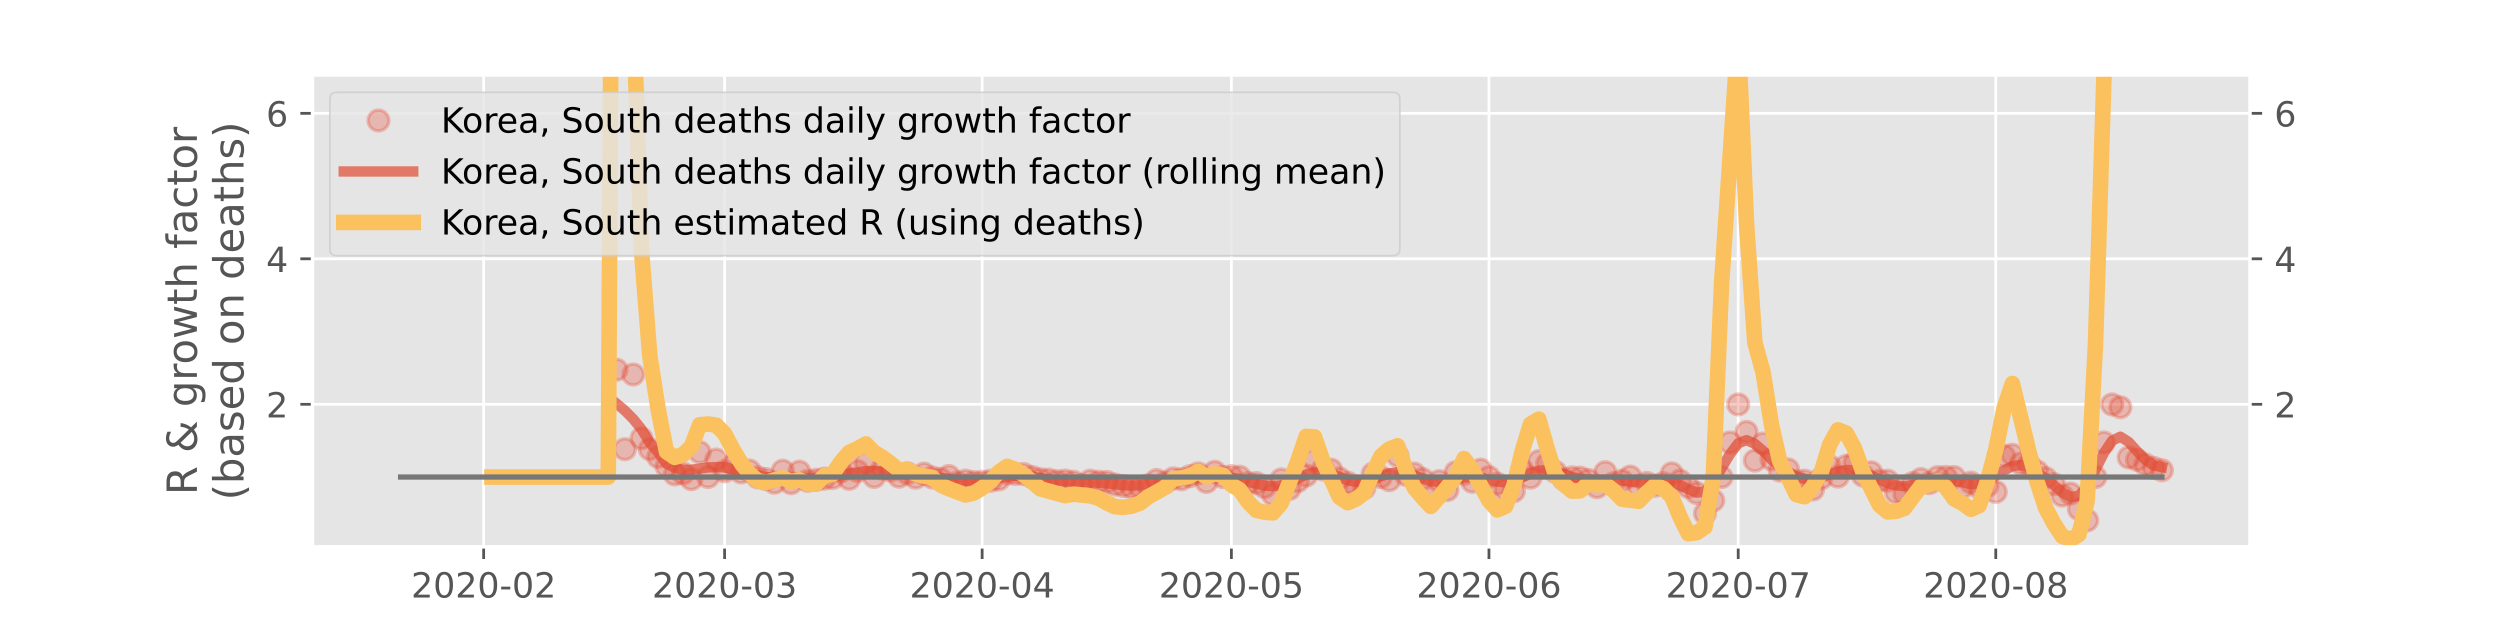 <?xml version="1.0" encoding="utf-8" standalone="no"?>
<!DOCTYPE svg PUBLIC "-//W3C//DTD SVG 1.1//EN"
  "http://www.w3.org/Graphics/SVG/1.1/DTD/svg11.dtd">
<!-- Created with matplotlib (https://matplotlib.org/) -->
<svg height="180pt" version="1.1" viewBox="0 0 720 180" width="720pt" xmlns="http://www.w3.org/2000/svg" xmlns:xlink="http://www.w3.org/1999/xlink">
 <defs>
  <style type="text/css">
*{stroke-linecap:butt;stroke-linejoin:round;}
  </style>
 </defs>
 <g id="figure_1">
  <g id="patch_1">
   <path d="M 0 180 
L 720 180 
L 720 0 
L 0 0 
z
" style="fill:#ffffff;"/>
  </g>
  <g id="axes_1">
   <g id="patch_2">
    <path d="M 90 157.5 
L 648 157.5 
L 648 21.6 
L 90 21.6 
z
" style="fill:#e5e5e5;"/>
   </g>
   <g id="matplotlib.axis_1">
    <g id="xtick_1">
     <g id="line2d_1">
      <path clip-path="url(#p9c43970a34)" d="M 139.292 157.5 
L 139.292 21.6 
" style="fill:none;stroke:#ffffff;stroke-linecap:square;stroke-width:0.8;"/>
     </g>
     <g id="line2d_2">
      <defs>
       <path d="M 0 0 
L 0 3.5 
" id="mc6b85bf847" style="stroke:#555555;stroke-width:0.8;"/>
      </defs>
      <g>
       <use style="fill:#555555;stroke:#555555;stroke-width:0.8;" x="139.292" xlink:href="#mc6b85bf847" y="157.5"/>
      </g>
     </g>
     <g id="text_1">
      <!-- 2020-02 -->
      <defs>
       <path d="M 19.188 8.297 
L 53.609 8.297 
L 53.609 0 
L 7.328 0 
L 7.328 8.297 
Q 12.938 14.109 22.625 23.891 
Q 32.328 33.688 34.812 36.531 
Q 39.547 41.844 41.422 45.531 
Q 43.312 49.219 43.312 52.781 
Q 43.312 58.594 39.234 62.25 
Q 35.156 65.922 28.609 65.922 
Q 23.969 65.922 18.812 64.312 
Q 13.672 62.703 7.812 59.422 
L 7.812 69.391 
Q 13.766 71.781 18.938 73 
Q 24.125 74.219 28.422 74.219 
Q 39.75 74.219 46.484 68.547 
Q 53.219 62.891 53.219 53.422 
Q 53.219 48.922 51.531 44.891 
Q 49.859 40.875 45.406 35.406 
Q 44.188 33.984 37.641 27.219 
Q 31.109 20.453 19.188 8.297 
z
" id="DejaVuSans-50"/>
       <path d="M 31.781 66.406 
Q 24.172 66.406 20.328 58.906 
Q 16.5 51.422 16.5 36.375 
Q 16.5 21.391 20.328 13.891 
Q 24.172 6.391 31.781 6.391 
Q 39.453 6.391 43.281 13.891 
Q 47.125 21.391 47.125 36.375 
Q 47.125 51.422 43.281 58.906 
Q 39.453 66.406 31.781 66.406 
z
M 31.781 74.219 
Q 44.047 74.219 50.516 64.516 
Q 56.984 54.828 56.984 36.375 
Q 56.984 17.969 50.516 8.266 
Q 44.047 -1.422 31.781 -1.422 
Q 19.531 -1.422 13.062 8.266 
Q 6.594 17.969 6.594 36.375 
Q 6.594 54.828 13.062 64.516 
Q 19.531 74.219 31.781 74.219 
z
" id="DejaVuSans-48"/>
       <path d="M 4.891 31.391 
L 31.203 31.391 
L 31.203 23.391 
L 4.891 23.391 
z
" id="DejaVuSans-45"/>
      </defs>
      <g style="fill:#555555;" transform="translate(118.4 172.098)scale(0.1 -0.1)">
       <use xlink:href="#DejaVuSans-50"/>
       <use x="63.623" xlink:href="#DejaVuSans-48"/>
       <use x="127.246" xlink:href="#DejaVuSans-50"/>
       <use x="190.869" xlink:href="#DejaVuSans-48"/>
       <use x="254.492" xlink:href="#DejaVuSans-45"/>
       <use x="290.576" xlink:href="#DejaVuSans-48"/>
       <use x="354.199" xlink:href="#DejaVuSans-50"/>
      </g>
     </g>
    </g>
    <g id="xtick_2">
     <g id="line2d_3">
      <path clip-path="url(#p9c43970a34)" d="M 208.683 157.5 
L 208.683 21.6 
" style="fill:none;stroke:#ffffff;stroke-linecap:square;stroke-width:0.8;"/>
     </g>
     <g id="line2d_4">
      <g>
       <use style="fill:#555555;stroke:#555555;stroke-width:0.8;" x="208.683" xlink:href="#mc6b85bf847" y="157.5"/>
      </g>
     </g>
     <g id="text_2">
      <!-- 2020-03 -->
      <defs>
       <path d="M 40.578 39.312 
Q 47.656 37.797 51.625 33 
Q 55.609 28.219 55.609 21.188 
Q 55.609 10.406 48.188 4.484 
Q 40.766 -1.422 27.094 -1.422 
Q 22.516 -1.422 17.656 -0.516 
Q 12.797 0.391 7.625 2.203 
L 7.625 11.719 
Q 11.719 9.328 16.594 8.109 
Q 21.484 6.891 26.812 6.891 
Q 36.078 6.891 40.938 10.547 
Q 45.797 14.203 45.797 21.188 
Q 45.797 27.641 41.281 31.266 
Q 36.766 34.906 28.719 34.906 
L 20.219 34.906 
L 20.219 43.016 
L 29.109 43.016 
Q 36.375 43.016 40.234 45.922 
Q 44.094 48.828 44.094 54.297 
Q 44.094 59.906 40.109 62.906 
Q 36.141 65.922 28.719 65.922 
Q 24.656 65.922 20.016 65.031 
Q 15.375 64.156 9.812 62.312 
L 9.812 71.094 
Q 15.438 72.656 20.344 73.438 
Q 25.25 74.219 29.594 74.219 
Q 40.828 74.219 47.359 69.109 
Q 53.906 64.016 53.906 55.328 
Q 53.906 49.266 50.438 45.094 
Q 46.969 40.922 40.578 39.312 
z
" id="DejaVuSans-51"/>
      </defs>
      <g style="fill:#555555;" transform="translate(187.791 172.098)scale(0.1 -0.1)">
       <use xlink:href="#DejaVuSans-50"/>
       <use x="63.623" xlink:href="#DejaVuSans-48"/>
       <use x="127.246" xlink:href="#DejaVuSans-50"/>
       <use x="190.869" xlink:href="#DejaVuSans-48"/>
       <use x="254.492" xlink:href="#DejaVuSans-45"/>
       <use x="290.576" xlink:href="#DejaVuSans-48"/>
       <use x="354.199" xlink:href="#DejaVuSans-51"/>
      </g>
     </g>
    </g>
    <g id="xtick_3">
     <g id="line2d_5">
      <path clip-path="url(#p9c43970a34)" d="M 282.859 157.5 
L 282.859 21.6 
" style="fill:none;stroke:#ffffff;stroke-linecap:square;stroke-width:0.8;"/>
     </g>
     <g id="line2d_6">
      <g>
       <use style="fill:#555555;stroke:#555555;stroke-width:0.8;" x="282.859" xlink:href="#mc6b85bf847" y="157.5"/>
      </g>
     </g>
     <g id="text_3">
      <!-- 2020-04 -->
      <defs>
       <path d="M 37.797 64.312 
L 12.891 25.391 
L 37.797 25.391 
z
M 35.203 72.906 
L 47.609 72.906 
L 47.609 25.391 
L 58.016 25.391 
L 58.016 17.188 
L 47.609 17.188 
L 47.609 0 
L 37.797 0 
L 37.797 17.188 
L 4.891 17.188 
L 4.891 26.703 
z
" id="DejaVuSans-52"/>
      </defs>
      <g style="fill:#555555;" transform="translate(261.968 172.098)scale(0.1 -0.1)">
       <use xlink:href="#DejaVuSans-50"/>
       <use x="63.623" xlink:href="#DejaVuSans-48"/>
       <use x="127.246" xlink:href="#DejaVuSans-50"/>
       <use x="190.869" xlink:href="#DejaVuSans-48"/>
       <use x="254.492" xlink:href="#DejaVuSans-45"/>
       <use x="290.576" xlink:href="#DejaVuSans-48"/>
       <use x="354.199" xlink:href="#DejaVuSans-52"/>
      </g>
     </g>
    </g>
    <g id="xtick_4">
     <g id="line2d_7">
      <path clip-path="url(#p9c43970a34)" d="M 354.643 157.5 
L 354.643 21.6 
" style="fill:none;stroke:#ffffff;stroke-linecap:square;stroke-width:0.8;"/>
     </g>
     <g id="line2d_8">
      <g>
       <use style="fill:#555555;stroke:#555555;stroke-width:0.8;" x="354.643" xlink:href="#mc6b85bf847" y="157.5"/>
      </g>
     </g>
     <g id="text_4">
      <!-- 2020-05 -->
      <defs>
       <path d="M 10.797 72.906 
L 49.516 72.906 
L 49.516 64.594 
L 19.828 64.594 
L 19.828 46.734 
Q 21.969 47.469 24.109 47.828 
Q 26.266 48.188 28.422 48.188 
Q 40.625 48.188 47.75 41.5 
Q 54.891 34.812 54.891 23.391 
Q 54.891 11.625 47.562 5.094 
Q 40.234 -1.422 26.906 -1.422 
Q 22.312 -1.422 17.547 -0.641 
Q 12.797 0.141 7.719 1.703 
L 7.719 11.625 
Q 12.109 9.234 16.797 8.062 
Q 21.484 6.891 26.703 6.891 
Q 35.156 6.891 40.078 11.328 
Q 45.016 15.766 45.016 23.391 
Q 45.016 31 40.078 35.438 
Q 35.156 39.891 26.703 39.891 
Q 22.75 39.891 18.812 39.016 
Q 14.891 38.141 10.797 36.281 
z
" id="DejaVuSans-53"/>
      </defs>
      <g style="fill:#555555;" transform="translate(333.752 172.098)scale(0.1 -0.1)">
       <use xlink:href="#DejaVuSans-50"/>
       <use x="63.623" xlink:href="#DejaVuSans-48"/>
       <use x="127.246" xlink:href="#DejaVuSans-50"/>
       <use x="190.869" xlink:href="#DejaVuSans-48"/>
       <use x="254.492" xlink:href="#DejaVuSans-45"/>
       <use x="290.576" xlink:href="#DejaVuSans-48"/>
       <use x="354.199" xlink:href="#DejaVuSans-53"/>
      </g>
     </g>
    </g>
    <g id="xtick_5">
     <g id="line2d_9">
      <path clip-path="url(#p9c43970a34)" d="M 428.82 157.5 
L 428.82 21.6 
" style="fill:none;stroke:#ffffff;stroke-linecap:square;stroke-width:0.8;"/>
     </g>
     <g id="line2d_10">
      <g>
       <use style="fill:#555555;stroke:#555555;stroke-width:0.8;" x="428.82" xlink:href="#mc6b85bf847" y="157.5"/>
      </g>
     </g>
     <g id="text_5">
      <!-- 2020-06 -->
      <defs>
       <path d="M 33.016 40.375 
Q 26.375 40.375 22.484 35.828 
Q 18.609 31.297 18.609 23.391 
Q 18.609 15.531 22.484 10.953 
Q 26.375 6.391 33.016 6.391 
Q 39.656 6.391 43.531 10.953 
Q 47.406 15.531 47.406 23.391 
Q 47.406 31.297 43.531 35.828 
Q 39.656 40.375 33.016 40.375 
z
M 52.594 71.297 
L 52.594 62.312 
Q 48.875 64.062 45.094 64.984 
Q 41.312 65.922 37.594 65.922 
Q 27.828 65.922 22.672 59.328 
Q 17.531 52.734 16.797 39.406 
Q 19.672 43.656 24.016 45.922 
Q 28.375 48.188 33.594 48.188 
Q 44.578 48.188 50.953 41.516 
Q 57.328 34.859 57.328 23.391 
Q 57.328 12.156 50.688 5.359 
Q 44.047 -1.422 33.016 -1.422 
Q 20.359 -1.422 13.672 8.266 
Q 6.984 17.969 6.984 36.375 
Q 6.984 53.656 15.188 63.938 
Q 23.391 74.219 37.203 74.219 
Q 40.922 74.219 44.703 73.484 
Q 48.484 72.75 52.594 71.297 
z
" id="DejaVuSans-54"/>
      </defs>
      <g style="fill:#555555;" transform="translate(407.928 172.098)scale(0.1 -0.1)">
       <use xlink:href="#DejaVuSans-50"/>
       <use x="63.623" xlink:href="#DejaVuSans-48"/>
       <use x="127.246" xlink:href="#DejaVuSans-50"/>
       <use x="190.869" xlink:href="#DejaVuSans-48"/>
       <use x="254.492" xlink:href="#DejaVuSans-45"/>
       <use x="290.576" xlink:href="#DejaVuSans-48"/>
       <use x="354.199" xlink:href="#DejaVuSans-54"/>
      </g>
     </g>
    </g>
    <g id="xtick_6">
     <g id="line2d_11">
      <path clip-path="url(#p9c43970a34)" d="M 500.604 157.5 
L 500.604 21.6 
" style="fill:none;stroke:#ffffff;stroke-linecap:square;stroke-width:0.8;"/>
     </g>
     <g id="line2d_12">
      <g>
       <use style="fill:#555555;stroke:#555555;stroke-width:0.8;" x="500.604" xlink:href="#mc6b85bf847" y="157.5"/>
      </g>
     </g>
     <g id="text_6">
      <!-- 2020-07 -->
      <defs>
       <path d="M 8.203 72.906 
L 55.078 72.906 
L 55.078 68.703 
L 28.609 0 
L 18.312 0 
L 43.219 64.594 
L 8.203 64.594 
z
" id="DejaVuSans-55"/>
      </defs>
      <g style="fill:#555555;" transform="translate(479.712 172.098)scale(0.1 -0.1)">
       <use xlink:href="#DejaVuSans-50"/>
       <use x="63.623" xlink:href="#DejaVuSans-48"/>
       <use x="127.246" xlink:href="#DejaVuSans-50"/>
       <use x="190.869" xlink:href="#DejaVuSans-48"/>
       <use x="254.492" xlink:href="#DejaVuSans-45"/>
       <use x="290.576" xlink:href="#DejaVuSans-48"/>
       <use x="354.199" xlink:href="#DejaVuSans-55"/>
      </g>
     </g>
    </g>
    <g id="xtick_7">
     <g id="line2d_13">
      <path clip-path="url(#p9c43970a34)" d="M 574.78 157.5 
L 574.78 21.6 
" style="fill:none;stroke:#ffffff;stroke-linecap:square;stroke-width:0.8;"/>
     </g>
     <g id="line2d_14">
      <g>
       <use style="fill:#555555;stroke:#555555;stroke-width:0.8;" x="574.78" xlink:href="#mc6b85bf847" y="157.5"/>
      </g>
     </g>
     <g id="text_7">
      <!-- 2020-08 -->
      <defs>
       <path d="M 31.781 34.625 
Q 24.75 34.625 20.719 30.859 
Q 16.703 27.094 16.703 20.516 
Q 16.703 13.922 20.719 10.156 
Q 24.75 6.391 31.781 6.391 
Q 38.812 6.391 42.859 10.172 
Q 46.922 13.969 46.922 20.516 
Q 46.922 27.094 42.891 30.859 
Q 38.875 34.625 31.781 34.625 
z
M 21.922 38.812 
Q 15.578 40.375 12.031 44.719 
Q 8.5 49.078 8.5 55.328 
Q 8.5 64.062 14.719 69.141 
Q 20.953 74.219 31.781 74.219 
Q 42.672 74.219 48.875 69.141 
Q 55.078 64.062 55.078 55.328 
Q 55.078 49.078 51.531 44.719 
Q 48 40.375 41.703 38.812 
Q 48.828 37.156 52.797 32.312 
Q 56.781 27.484 56.781 20.516 
Q 56.781 9.906 50.312 4.234 
Q 43.844 -1.422 31.781 -1.422 
Q 19.734 -1.422 13.25 4.234 
Q 6.781 9.906 6.781 20.516 
Q 6.781 27.484 10.781 32.312 
Q 14.797 37.156 21.922 38.812 
z
M 18.312 54.391 
Q 18.312 48.734 21.844 45.562 
Q 25.391 42.391 31.781 42.391 
Q 38.141 42.391 41.719 45.562 
Q 45.312 48.734 45.312 54.391 
Q 45.312 60.062 41.719 63.234 
Q 38.141 66.406 31.781 66.406 
Q 25.391 66.406 21.844 63.234 
Q 18.312 60.062 18.312 54.391 
z
" id="DejaVuSans-56"/>
      </defs>
      <g style="fill:#555555;" transform="translate(553.889 172.098)scale(0.1 -0.1)">
       <use xlink:href="#DejaVuSans-50"/>
       <use x="63.623" xlink:href="#DejaVuSans-48"/>
       <use x="127.246" xlink:href="#DejaVuSans-50"/>
       <use x="190.869" xlink:href="#DejaVuSans-48"/>
       <use x="254.492" xlink:href="#DejaVuSans-45"/>
       <use x="290.576" xlink:href="#DejaVuSans-48"/>
       <use x="354.199" xlink:href="#DejaVuSans-56"/>
      </g>
     </g>
    </g>
   </g>
   <g id="matplotlib.axis_2">
    <g id="ytick_1">
     <g id="line2d_15">
      <path clip-path="url(#p9c43970a34)" d="M 90 116.436 
L 648 116.436 
" style="fill:none;stroke:#ffffff;stroke-linecap:square;stroke-width:0.8;"/>
     </g>
     <g id="line2d_16">
      <defs>
       <path d="M 0 0 
L -3.5 0 
" id="ma987dee280" style="stroke:#555555;stroke-width:0.8;"/>
      </defs>
      <g>
       <use style="fill:#555555;stroke:#555555;stroke-width:0.8;" x="90" xlink:href="#ma987dee280" y="116.436"/>
      </g>
     </g>
     <g id="line2d_17">
      <defs>
       <path d="M 0 0 
L 3.5 0 
" id="m6cadbe71b5" style="stroke:#555555;stroke-width:0.8;"/>
      </defs>
      <g>
       <use style="fill:#555555;stroke:#555555;stroke-width:0.8;" x="648" xlink:href="#m6cadbe71b5" y="116.436"/>
      </g>
     </g>
     <g id="text_8">
      <!-- 2 -->
      <g style="fill:#555555;" transform="translate(76.638 120.235)scale(0.1 -0.1)">
       <use xlink:href="#DejaVuSans-50"/>
      </g>
     </g>
     <g id="text_9">
      <!-- 2 -->
      <g style="fill:#555555;" transform="translate(655 120.235)scale(0.1 -0.1)">
       <use xlink:href="#DejaVuSans-50"/>
      </g>
     </g>
    </g>
    <g id="ytick_2">
     <g id="line2d_18">
      <path clip-path="url(#p9c43970a34)" d="M 90 74.535 
L 648 74.535 
" style="fill:none;stroke:#ffffff;stroke-linecap:square;stroke-width:0.8;"/>
     </g>
     <g id="line2d_19">
      <g>
       <use style="fill:#555555;stroke:#555555;stroke-width:0.8;" x="90" xlink:href="#ma987dee280" y="74.535"/>
      </g>
     </g>
     <g id="line2d_20">
      <g>
       <use style="fill:#555555;stroke:#555555;stroke-width:0.8;" x="648" xlink:href="#m6cadbe71b5" y="74.535"/>
      </g>
     </g>
     <g id="text_10">
      <!-- 4 -->
      <g style="fill:#555555;" transform="translate(76.638 78.334)scale(0.1 -0.1)">
       <use xlink:href="#DejaVuSans-52"/>
      </g>
     </g>
     <g id="text_11">
      <!-- 4 -->
      <g style="fill:#555555;" transform="translate(655 78.334)scale(0.1 -0.1)">
       <use xlink:href="#DejaVuSans-52"/>
      </g>
     </g>
    </g>
    <g id="ytick_3">
     <g id="line2d_21">
      <path clip-path="url(#p9c43970a34)" d="M 90 32.634 
L 648 32.634 
" style="fill:none;stroke:#ffffff;stroke-linecap:square;stroke-width:0.8;"/>
     </g>
     <g id="line2d_22">
      <g>
       <use style="fill:#555555;stroke:#555555;stroke-width:0.8;" x="90" xlink:href="#ma987dee280" y="32.634"/>
      </g>
     </g>
     <g id="line2d_23">
      <g>
       <use style="fill:#555555;stroke:#555555;stroke-width:0.8;" x="648" xlink:href="#m6cadbe71b5" y="32.634"/>
      </g>
     </g>
     <g id="text_12">
      <!-- 6 -->
      <g style="fill:#555555;" transform="translate(76.638 36.433)scale(0.1 -0.1)">
       <use xlink:href="#DejaVuSans-54"/>
      </g>
     </g>
     <g id="text_13">
      <!-- 6 -->
      <g style="fill:#555555;" transform="translate(655 36.433)scale(0.1 -0.1)">
       <use xlink:href="#DejaVuSans-54"/>
      </g>
     </g>
    </g>
    <g id="text_14">
     <!-- R &amp; growth factor -->
     <defs>
      <path d="M 44.391 34.188 
Q 47.562 33.109 50.562 29.594 
Q 53.562 26.078 56.594 19.922 
L 66.609 0 
L 56 0 
L 46.688 18.703 
Q 43.062 26.031 39.672 28.422 
Q 36.281 30.812 30.422 30.812 
L 19.672 30.812 
L 19.672 0 
L 9.812 0 
L 9.812 72.906 
L 32.078 72.906 
Q 44.578 72.906 50.734 67.672 
Q 56.891 62.453 56.891 51.906 
Q 56.891 45.016 53.688 40.469 
Q 50.484 35.938 44.391 34.188 
z
M 19.672 64.797 
L 19.672 38.922 
L 32.078 38.922 
Q 39.203 38.922 42.844 42.219 
Q 46.484 45.516 46.484 51.906 
Q 46.484 58.297 42.844 61.547 
Q 39.203 64.797 32.078 64.797 
z
" id="DejaVuSans-82"/>
      <path id="DejaVuSans-32"/>
      <path d="M 24.312 39.203 
Q 19.875 35.25 17.797 31.312 
Q 15.719 27.391 15.719 23.094 
Q 15.719 15.969 20.891 11.234 
Q 26.078 6.5 33.891 6.5 
Q 38.531 6.5 42.578 8.031 
Q 46.625 9.578 50.203 12.703 
z
M 31.203 44.672 
L 56 19.281 
Q 58.891 23.641 60.5 28.594 
Q 62.109 33.547 62.406 39.109 
L 71.484 39.109 
Q 70.906 32.672 68.359 26.359 
Q 65.828 20.062 61.281 13.922 
L 74.906 0 
L 62.594 0 
L 55.609 7.172 
Q 50.531 2.828 44.969 0.703 
Q 39.406 -1.422 33.016 -1.422 
Q 21.234 -1.422 13.766 5.297 
Q 6.297 12.016 6.297 22.516 
Q 6.297 28.766 9.562 34.25 
Q 12.844 39.75 19.391 44.578 
Q 17.047 47.656 15.812 50.703 
Q 14.594 53.766 14.594 56.688 
Q 14.594 64.594 20.016 69.406 
Q 25.438 74.219 34.422 74.219 
Q 38.484 74.219 42.5 73.344 
Q 46.531 72.469 50.688 70.703 
L 50.688 61.812 
Q 46.438 64.109 42.578 65.297 
Q 38.719 66.5 35.406 66.5 
Q 30.281 66.5 27.078 63.781 
Q 23.875 61.078 23.875 56.781 
Q 23.875 54.297 25.312 51.781 
Q 26.766 49.266 31.203 44.672 
z
" id="DejaVuSans-38"/>
      <path d="M 45.406 27.984 
Q 45.406 37.75 41.375 43.109 
Q 37.359 48.484 30.078 48.484 
Q 22.859 48.484 18.828 43.109 
Q 14.797 37.75 14.797 27.984 
Q 14.797 18.266 18.828 12.891 
Q 22.859 7.516 30.078 7.516 
Q 37.359 7.516 41.375 12.891 
Q 45.406 18.266 45.406 27.984 
z
M 54.391 6.781 
Q 54.391 -7.172 48.188 -13.984 
Q 42 -20.797 29.203 -20.797 
Q 24.469 -20.797 20.266 -20.094 
Q 16.062 -19.391 12.109 -17.922 
L 12.109 -9.188 
Q 16.062 -11.328 19.922 -12.344 
Q 23.781 -13.375 27.781 -13.375 
Q 36.625 -13.375 41.016 -8.766 
Q 45.406 -4.156 45.406 5.172 
L 45.406 9.625 
Q 42.625 4.781 38.281 2.391 
Q 33.938 0 27.875 0 
Q 17.828 0 11.672 7.656 
Q 5.516 15.328 5.516 27.984 
Q 5.516 40.672 11.672 48.328 
Q 17.828 56 27.875 56 
Q 33.938 56 38.281 53.609 
Q 42.625 51.219 45.406 46.391 
L 45.406 54.688 
L 54.391 54.688 
z
" id="DejaVuSans-103"/>
      <path d="M 41.109 46.297 
Q 39.594 47.172 37.812 47.578 
Q 36.031 48 33.891 48 
Q 26.266 48 22.188 43.047 
Q 18.109 38.094 18.109 28.812 
L 18.109 0 
L 9.078 0 
L 9.078 54.688 
L 18.109 54.688 
L 18.109 46.188 
Q 20.953 51.172 25.484 53.578 
Q 30.031 56 36.531 56 
Q 37.453 56 38.578 55.875 
Q 39.703 55.766 41.062 55.516 
z
" id="DejaVuSans-114"/>
      <path d="M 30.609 48.391 
Q 23.391 48.391 19.188 42.75 
Q 14.984 37.109 14.984 27.297 
Q 14.984 17.484 19.156 11.844 
Q 23.344 6.203 30.609 6.203 
Q 37.797 6.203 41.984 11.859 
Q 46.188 17.531 46.188 27.297 
Q 46.188 37.016 41.984 42.703 
Q 37.797 48.391 30.609 48.391 
z
M 30.609 56 
Q 42.328 56 49.016 48.375 
Q 55.719 40.766 55.719 27.297 
Q 55.719 13.875 49.016 6.219 
Q 42.328 -1.422 30.609 -1.422 
Q 18.844 -1.422 12.172 6.219 
Q 5.516 13.875 5.516 27.297 
Q 5.516 40.766 12.172 48.375 
Q 18.844 56 30.609 56 
z
" id="DejaVuSans-111"/>
      <path d="M 4.203 54.688 
L 13.188 54.688 
L 24.422 12.016 
L 35.594 54.688 
L 46.188 54.688 
L 57.422 12.016 
L 68.609 54.688 
L 77.594 54.688 
L 63.281 0 
L 52.688 0 
L 40.922 44.828 
L 29.109 0 
L 18.5 0 
z
" id="DejaVuSans-119"/>
      <path d="M 18.312 70.219 
L 18.312 54.688 
L 36.812 54.688 
L 36.812 47.703 
L 18.312 47.703 
L 18.312 18.016 
Q 18.312 11.328 20.141 9.422 
Q 21.969 7.516 27.594 7.516 
L 36.812 7.516 
L 36.812 0 
L 27.594 0 
Q 17.188 0 13.234 3.875 
Q 9.281 7.766 9.281 18.016 
L 9.281 47.703 
L 2.688 47.703 
L 2.688 54.688 
L 9.281 54.688 
L 9.281 70.219 
z
" id="DejaVuSans-116"/>
      <path d="M 54.891 33.016 
L 54.891 0 
L 45.906 0 
L 45.906 32.719 
Q 45.906 40.484 42.875 44.328 
Q 39.844 48.188 33.797 48.188 
Q 26.516 48.188 22.312 43.547 
Q 18.109 38.922 18.109 30.906 
L 18.109 0 
L 9.078 0 
L 9.078 75.984 
L 18.109 75.984 
L 18.109 46.188 
Q 21.344 51.125 25.703 53.562 
Q 30.078 56 35.797 56 
Q 45.219 56 50.047 50.172 
Q 54.891 44.344 54.891 33.016 
z
" id="DejaVuSans-104"/>
      <path d="M 37.109 75.984 
L 37.109 68.5 
L 28.516 68.5 
Q 23.688 68.5 21.797 66.547 
Q 19.922 64.594 19.922 59.516 
L 19.922 54.688 
L 34.719 54.688 
L 34.719 47.703 
L 19.922 47.703 
L 19.922 0 
L 10.891 0 
L 10.891 47.703 
L 2.297 47.703 
L 2.297 54.688 
L 10.891 54.688 
L 10.891 58.5 
Q 10.891 67.625 15.141 71.797 
Q 19.391 75.984 28.609 75.984 
z
" id="DejaVuSans-102"/>
      <path d="M 34.281 27.484 
Q 23.391 27.484 19.188 25 
Q 14.984 22.516 14.984 16.5 
Q 14.984 11.719 18.141 8.906 
Q 21.297 6.109 26.703 6.109 
Q 34.188 6.109 38.703 11.406 
Q 43.219 16.703 43.219 25.484 
L 43.219 27.484 
z
M 52.203 31.203 
L 52.203 0 
L 43.219 0 
L 43.219 8.297 
Q 40.141 3.328 35.547 0.953 
Q 30.953 -1.422 24.312 -1.422 
Q 15.922 -1.422 10.953 3.297 
Q 6 8.016 6 15.922 
Q 6 25.141 12.172 29.828 
Q 18.359 34.516 30.609 34.516 
L 43.219 34.516 
L 43.219 35.406 
Q 43.219 41.609 39.141 45 
Q 35.062 48.391 27.688 48.391 
Q 23 48.391 18.547 47.266 
Q 14.109 46.141 10.016 43.891 
L 10.016 52.203 
Q 14.938 54.109 19.578 55.047 
Q 24.219 56 28.609 56 
Q 40.484 56 46.344 49.844 
Q 52.203 43.703 52.203 31.203 
z
" id="DejaVuSans-97"/>
      <path d="M 48.781 52.594 
L 48.781 44.188 
Q 44.969 46.297 41.141 47.344 
Q 37.312 48.391 33.406 48.391 
Q 24.656 48.391 19.812 42.844 
Q 14.984 37.312 14.984 27.297 
Q 14.984 17.281 19.812 11.734 
Q 24.656 6.203 33.406 6.203 
Q 37.312 6.203 41.141 7.25 
Q 44.969 8.297 48.781 10.406 
L 48.781 2.094 
Q 45.016 0.344 40.984 -0.531 
Q 36.969 -1.422 32.422 -1.422 
Q 20.062 -1.422 12.781 6.344 
Q 5.516 14.109 5.516 27.297 
Q 5.516 40.672 12.859 48.328 
Q 20.219 56 33.016 56 
Q 37.156 56 41.109 55.141 
Q 45.062 54.297 48.781 52.594 
z
" id="DejaVuSans-99"/>
     </defs>
     <g style="fill:#555555;" transform="translate(56.705 142.57)rotate(-90)scale(0.12 -0.12)">
      <use xlink:href="#DejaVuSans-82"/>
      <use x="69.482" xlink:href="#DejaVuSans-32"/>
      <use x="101.27" xlink:href="#DejaVuSans-38"/>
      <use x="179.248" xlink:href="#DejaVuSans-32"/>
      <use x="211.035" xlink:href="#DejaVuSans-103"/>
      <use x="274.512" xlink:href="#DejaVuSans-114"/>
      <use x="313.375" xlink:href="#DejaVuSans-111"/>
      <use x="374.557" xlink:href="#DejaVuSans-119"/>
      <use x="456.344" xlink:href="#DejaVuSans-116"/>
      <use x="495.553" xlink:href="#DejaVuSans-104"/>
      <use x="558.932" xlink:href="#DejaVuSans-32"/>
      <use x="590.719" xlink:href="#DejaVuSans-102"/>
      <use x="625.924" xlink:href="#DejaVuSans-97"/>
      <use x="687.203" xlink:href="#DejaVuSans-99"/>
      <use x="742.184" xlink:href="#DejaVuSans-116"/>
      <use x="781.393" xlink:href="#DejaVuSans-111"/>
      <use x="842.574" xlink:href="#DejaVuSans-114"/>
     </g>
     <!-- (based on deaths) -->
     <defs>
      <path d="M 31 75.875 
Q 24.469 64.656 21.281 53.656 
Q 18.109 42.672 18.109 31.391 
Q 18.109 20.125 21.312 9.062 
Q 24.516 -2 31 -13.188 
L 23.188 -13.188 
Q 15.875 -1.703 12.234 9.375 
Q 8.594 20.453 8.594 31.391 
Q 8.594 42.281 12.203 53.312 
Q 15.828 64.359 23.188 75.875 
z
" id="DejaVuSans-40"/>
      <path d="M 48.688 27.297 
Q 48.688 37.203 44.609 42.844 
Q 40.531 48.484 33.406 48.484 
Q 26.266 48.484 22.188 42.844 
Q 18.109 37.203 18.109 27.297 
Q 18.109 17.391 22.188 11.75 
Q 26.266 6.109 33.406 6.109 
Q 40.531 6.109 44.609 11.75 
Q 48.688 17.391 48.688 27.297 
z
M 18.109 46.391 
Q 20.953 51.266 25.266 53.625 
Q 29.594 56 35.594 56 
Q 45.562 56 51.781 48.094 
Q 58.016 40.188 58.016 27.297 
Q 58.016 14.406 51.781 6.484 
Q 45.562 -1.422 35.594 -1.422 
Q 29.594 -1.422 25.266 0.953 
Q 20.953 3.328 18.109 8.203 
L 18.109 0 
L 9.078 0 
L 9.078 75.984 
L 18.109 75.984 
z
" id="DejaVuSans-98"/>
      <path d="M 44.281 53.078 
L 44.281 44.578 
Q 40.484 46.531 36.375 47.5 
Q 32.281 48.484 27.875 48.484 
Q 21.188 48.484 17.844 46.438 
Q 14.5 44.391 14.5 40.281 
Q 14.5 37.156 16.891 35.375 
Q 19.281 33.594 26.516 31.984 
L 29.594 31.297 
Q 39.156 29.25 43.188 25.516 
Q 47.219 21.781 47.219 15.094 
Q 47.219 7.469 41.188 3.016 
Q 35.156 -1.422 24.609 -1.422 
Q 20.219 -1.422 15.453 -0.562 
Q 10.688 0.297 5.422 2 
L 5.422 11.281 
Q 10.406 8.688 15.234 7.391 
Q 20.062 6.109 24.812 6.109 
Q 31.156 6.109 34.562 8.281 
Q 37.984 10.453 37.984 14.406 
Q 37.984 18.062 35.516 20.016 
Q 33.062 21.969 24.703 23.781 
L 21.578 24.516 
Q 13.234 26.266 9.516 29.906 
Q 5.812 33.547 5.812 39.891 
Q 5.812 47.609 11.281 51.797 
Q 16.75 56 26.812 56 
Q 31.781 56 36.172 55.266 
Q 40.578 54.547 44.281 53.078 
z
" id="DejaVuSans-115"/>
      <path d="M 56.203 29.594 
L 56.203 25.203 
L 14.891 25.203 
Q 15.484 15.922 20.484 11.062 
Q 25.484 6.203 34.422 6.203 
Q 39.594 6.203 44.453 7.469 
Q 49.312 8.734 54.109 11.281 
L 54.109 2.781 
Q 49.266 0.734 44.188 -0.344 
Q 39.109 -1.422 33.891 -1.422 
Q 20.797 -1.422 13.156 6.188 
Q 5.516 13.812 5.516 26.812 
Q 5.516 40.234 12.766 48.109 
Q 20.016 56 32.328 56 
Q 43.359 56 49.781 48.891 
Q 56.203 41.797 56.203 29.594 
z
M 47.219 32.234 
Q 47.125 39.594 43.094 43.984 
Q 39.062 48.391 32.422 48.391 
Q 24.906 48.391 20.391 44.141 
Q 15.875 39.891 15.188 32.172 
z
" id="DejaVuSans-101"/>
      <path d="M 45.406 46.391 
L 45.406 75.984 
L 54.391 75.984 
L 54.391 0 
L 45.406 0 
L 45.406 8.203 
Q 42.578 3.328 38.25 0.953 
Q 33.938 -1.422 27.875 -1.422 
Q 17.969 -1.422 11.734 6.484 
Q 5.516 14.406 5.516 27.297 
Q 5.516 40.188 11.734 48.094 
Q 17.969 56 27.875 56 
Q 33.938 56 38.25 53.625 
Q 42.578 51.266 45.406 46.391 
z
M 14.797 27.297 
Q 14.797 17.391 18.875 11.75 
Q 22.953 6.109 30.078 6.109 
Q 37.203 6.109 41.297 11.75 
Q 45.406 17.391 45.406 27.297 
Q 45.406 37.203 41.297 42.844 
Q 37.203 48.484 30.078 48.484 
Q 22.953 48.484 18.875 42.844 
Q 14.797 37.203 14.797 27.297 
z
" id="DejaVuSans-100"/>
      <path d="M 54.891 33.016 
L 54.891 0 
L 45.906 0 
L 45.906 32.719 
Q 45.906 40.484 42.875 44.328 
Q 39.844 48.188 33.797 48.188 
Q 26.516 48.188 22.312 43.547 
Q 18.109 38.922 18.109 30.906 
L 18.109 0 
L 9.078 0 
L 9.078 54.688 
L 18.109 54.688 
L 18.109 46.188 
Q 21.344 51.125 25.703 53.562 
Q 30.078 56 35.797 56 
Q 45.219 56 50.047 50.172 
Q 54.891 44.344 54.891 33.016 
z
" id="DejaVuSans-110"/>
      <path d="M 8.016 75.875 
L 15.828 75.875 
Q 23.141 64.359 26.781 53.312 
Q 30.422 42.281 30.422 31.391 
Q 30.422 20.453 26.781 9.375 
Q 23.141 -1.703 15.828 -13.188 
L 8.016 -13.188 
Q 14.5 -2 17.703 9.062 
Q 20.906 20.125 20.906 31.391 
Q 20.906 42.672 17.703 53.656 
Q 14.5 64.656 8.016 75.875 
z
" id="DejaVuSans-41"/>
     </defs>
     <g style="fill:#555555;" transform="translate(70.142 144.09)rotate(-90)scale(0.12 -0.12)">
      <use xlink:href="#DejaVuSans-40"/>
      <use x="39.014" xlink:href="#DejaVuSans-98"/>
      <use x="102.49" xlink:href="#DejaVuSans-97"/>
      <use x="163.77" xlink:href="#DejaVuSans-115"/>
      <use x="215.869" xlink:href="#DejaVuSans-101"/>
      <use x="277.393" xlink:href="#DejaVuSans-100"/>
      <use x="340.869" xlink:href="#DejaVuSans-32"/>
      <use x="372.656" xlink:href="#DejaVuSans-111"/>
      <use x="433.838" xlink:href="#DejaVuSans-110"/>
      <use x="497.217" xlink:href="#DejaVuSans-32"/>
      <use x="529.004" xlink:href="#DejaVuSans-100"/>
      <use x="592.48" xlink:href="#DejaVuSans-101"/>
      <use x="654.004" xlink:href="#DejaVuSans-97"/>
      <use x="715.283" xlink:href="#DejaVuSans-116"/>
      <use x="754.492" xlink:href="#DejaVuSans-104"/>
      <use x="817.871" xlink:href="#DejaVuSans-115"/>
      <use x="869.971" xlink:href="#DejaVuSans-41"/>
     </g>
    </g>
   </g>
   <g id="line2d_24">
    <defs>
     <path d="M 0 3 
C 0.796 3 1.559 2.684 2.121 2.121 
C 2.684 1.559 3 0.796 3 0 
C 3 -0.796 2.684 -1.559 2.121 -2.121 
C 1.559 -2.684 0.796 -3 0 -3 
C -0.796 -3 -1.559 -2.684 -2.121 -2.121 
C -2.684 -1.559 -3 -0.796 -3 0 
C -3 0.796 -2.684 1.559 -2.121 2.121 
C -1.559 2.684 -0.796 3 0 3 
z
" id="m84156e88d3" style="stroke:#e24a33;stroke-opacity:0.3;"/>
    </defs>
    <g clip-path="url(#p9c43970a34)">
     <use style="fill:#e24a33;fill-opacity:0.3;stroke:#e24a33;stroke-opacity:0.3;" x="177.576" xlink:href="#m84156e88d3" y="106.477"/>
     <use style="fill:#e24a33;fill-opacity:0.3;stroke:#e24a33;stroke-opacity:0.3;" x="179.969" xlink:href="#m84156e88d3" y="129.365"/>
     <use style="fill:#e24a33;fill-opacity:0.3;stroke:#e24a33;stroke-opacity:0.3;" x="182.362" xlink:href="#m84156e88d3" y="107.851"/>
     <use style="fill:#e24a33;fill-opacity:0.3;stroke:#e24a33;stroke-opacity:0.3;" x="184.755" xlink:href="#m84156e88d3" y="126.246"/>
     <use style="fill:#e24a33;fill-opacity:0.3;stroke:#e24a33;stroke-opacity:0.3;" x="187.148" xlink:href="#m84156e88d3" y="129.36"/>
     <use style="fill:#e24a33;fill-opacity:0.3;stroke:#e24a33;stroke-opacity:0.3;" x="189.54" xlink:href="#m84156e88d3" y="131.603"/>
     <use style="fill:#e24a33;fill-opacity:0.3;stroke:#e24a33;stroke-opacity:0.3;" x="191.933" xlink:href="#m84156e88d3" y="134.284"/>
     <use style="fill:#e24a33;fill-opacity:0.3;stroke:#e24a33;stroke-opacity:0.3;" x="194.326" xlink:href="#m84156e88d3" y="136.636"/>
     <use style="fill:#e24a33;fill-opacity:0.3;stroke:#e24a33;stroke-opacity:0.3;" x="196.719" xlink:href="#m84156e88d3" y="136.366"/>
     <use style="fill:#e24a33;fill-opacity:0.3;stroke:#e24a33;stroke-opacity:0.3;" x="199.111" xlink:href="#m84156e88d3" y="138.001"/>
     <use style="fill:#e24a33;fill-opacity:0.3;stroke:#e24a33;stroke-opacity:0.3;" x="201.504" xlink:href="#m84156e88d3" y="130.238"/>
     <use style="fill:#e24a33;fill-opacity:0.3;stroke:#e24a33;stroke-opacity:0.3;" x="203.897" xlink:href="#m84156e88d3" y="137.37"/>
     <use style="fill:#e24a33;fill-opacity:0.3;stroke:#e24a33;stroke-opacity:0.3;" x="206.29" xlink:href="#m84156e88d3" y="132.357"/>
     <use style="fill:#e24a33;fill-opacity:0.3;stroke:#e24a33;stroke-opacity:0.3;" x="208.683" xlink:href="#m84156e88d3" y="135.741"/>
     <use style="fill:#e24a33;fill-opacity:0.3;stroke:#e24a33;stroke-opacity:0.3;" x="211.075" xlink:href="#m84156e88d3" y="133.889"/>
     <use style="fill:#e24a33;fill-opacity:0.3;stroke:#e24a33;stroke-opacity:0.3;" x="213.468" xlink:href="#m84156e88d3" y="136.058"/>
     <use style="fill:#e24a33;fill-opacity:0.3;stroke:#e24a33;stroke-opacity:0.3;" x="215.861" xlink:href="#m84156e88d3" y="135.507"/>
     <use style="fill:#e24a33;fill-opacity:0.3;stroke:#e24a33;stroke-opacity:0.3;" x="218.254" xlink:href="#m84156e88d3" y="137.489"/>
     <use style="fill:#e24a33;fill-opacity:0.3;stroke:#e24a33;stroke-opacity:0.3;" x="220.647" xlink:href="#m84156e88d3" y="137.969"/>
     <use style="fill:#e24a33;fill-opacity:0.3;stroke:#e24a33;stroke-opacity:0.3;" x="223.039" xlink:href="#m84156e88d3" y="139.023"/>
     <use style="fill:#e24a33;fill-opacity:0.3;stroke:#e24a33;stroke-opacity:0.3;" x="225.432" xlink:href="#m84156e88d3" y="135.554"/>
     <use style="fill:#e24a33;fill-opacity:0.3;stroke:#e24a33;stroke-opacity:0.3;" x="227.825" xlink:href="#m84156e88d3" y="139.156"/>
     <use style="fill:#e24a33;fill-opacity:0.3;stroke:#e24a33;stroke-opacity:0.3;" x="230.218" xlink:href="#m84156e88d3" y="135.838"/>
     <use style="fill:#e24a33;fill-opacity:0.3;stroke:#e24a33;stroke-opacity:0.3;" x="232.611" xlink:href="#m84156e88d3" y="138.465"/>
     <use style="fill:#e24a33;fill-opacity:0.3;stroke:#e24a33;stroke-opacity:0.3;" x="235.003" xlink:href="#m84156e88d3" y="138.221"/>
     <use style="fill:#e24a33;fill-opacity:0.3;stroke:#e24a33;stroke-opacity:0.3;" x="237.396" xlink:href="#m84156e88d3" y="137.854"/>
     <use style="fill:#e24a33;fill-opacity:0.3;stroke:#e24a33;stroke-opacity:0.3;" x="239.789" xlink:href="#m84156e88d3" y="137.661"/>
     <use style="fill:#e24a33;fill-opacity:0.3;stroke:#e24a33;stroke-opacity:0.3;" x="242.182" xlink:href="#m84156e88d3" y="135.791"/>
     <use style="fill:#e24a33;fill-opacity:0.3;stroke:#e24a33;stroke-opacity:0.3;" x="244.575" xlink:href="#m84156e88d3" y="137.919"/>
     <use style="fill:#e24a33;fill-opacity:0.3;stroke:#e24a33;stroke-opacity:0.3;" x="246.967" xlink:href="#m84156e88d3" y="135.68"/>
     <use style="fill:#e24a33;fill-opacity:0.3;stroke:#e24a33;stroke-opacity:0.3;" x="249.36" xlink:href="#m84156e88d3" y="133.338"/>
     <use style="fill:#e24a33;fill-opacity:0.3;stroke:#e24a33;stroke-opacity:0.3;" x="251.753" xlink:href="#m84156e88d3" y="137.359"/>
     <use style="fill:#e24a33;fill-opacity:0.3;stroke:#e24a33;stroke-opacity:0.3;" x="254.146" xlink:href="#m84156e88d3" y="134.947"/>
     <use style="fill:#e24a33;fill-opacity:0.3;stroke:#e24a33;stroke-opacity:0.3;" x="256.539" xlink:href="#m84156e88d3" y="135.526"/>
     <use style="fill:#e24a33;fill-opacity:0.3;stroke:#e24a33;stroke-opacity:0.3;" x="258.931" xlink:href="#m84156e88d3" y="137.284"/>
     <use style="fill:#e24a33;fill-opacity:0.3;stroke:#e24a33;stroke-opacity:0.3;" x="261.324" xlink:href="#m84156e88d3" y="136.317"/>
     <use style="fill:#e24a33;fill-opacity:0.3;stroke:#e24a33;stroke-opacity:0.3;" x="263.717" xlink:href="#m84156e88d3" y="137.587"/>
     <use style="fill:#e24a33;fill-opacity:0.3;stroke:#e24a33;stroke-opacity:0.3;" x="266.11" xlink:href="#m84156e88d3" y="136.395"/>
     <use style="fill:#e24a33;fill-opacity:0.3;stroke:#e24a33;stroke-opacity:0.3;" x="268.503" xlink:href="#m84156e88d3" y="137.513"/>
     <use style="fill:#e24a33;fill-opacity:0.3;stroke:#e24a33;stroke-opacity:0.3;" x="270.895" xlink:href="#m84156e88d3" y="137.935"/>
     <use style="fill:#e24a33;fill-opacity:0.3;stroke:#e24a33;stroke-opacity:0.3;" x="273.288" xlink:href="#m84156e88d3" y="137.104"/>
     <use style="fill:#e24a33;fill-opacity:0.3;stroke:#e24a33;stroke-opacity:0.3;" x="275.681" xlink:href="#m84156e88d3" y="138.941"/>
     <use style="fill:#e24a33;fill-opacity:0.3;stroke:#e24a33;stroke-opacity:0.3;" x="278.074" xlink:href="#m84156e88d3" y="138.423"/>
     <use style="fill:#e24a33;fill-opacity:0.3;stroke:#e24a33;stroke-opacity:0.3;" x="280.467" xlink:href="#m84156e88d3" y="138.839"/>
     <use style="fill:#e24a33;fill-opacity:0.3;stroke:#e24a33;stroke-opacity:0.3;" x="282.859" xlink:href="#m84156e88d3" y="138.757"/>
     <use style="fill:#e24a33;fill-opacity:0.3;stroke:#e24a33;stroke-opacity:0.3;" x="285.252" xlink:href="#m84156e88d3" y="138.48"/>
     <use style="fill:#e24a33;fill-opacity:0.3;stroke:#e24a33;stroke-opacity:0.3;" x="287.645" xlink:href="#m84156e88d3" y="138.085"/>
     <use style="fill:#e24a33;fill-opacity:0.3;stroke:#e24a33;stroke-opacity:0.3;" x="290.038" xlink:href="#m84156e88d3" y="136.342"/>
     <use style="fill:#e24a33;fill-opacity:0.3;stroke:#e24a33;stroke-opacity:0.3;" x="292.431" xlink:href="#m84156e88d3" y="136.505"/>
     <use style="fill:#e24a33;fill-opacity:0.3;stroke:#e24a33;stroke-opacity:0.3;" x="294.823" xlink:href="#m84156e88d3" y="136.52"/>
     <use style="fill:#e24a33;fill-opacity:0.3;stroke:#e24a33;stroke-opacity:0.3;" x="297.216" xlink:href="#m84156e88d3" y="137.36"/>
     <use style="fill:#e24a33;fill-opacity:0.3;stroke:#e24a33;stroke-opacity:0.3;" x="299.609" xlink:href="#m84156e88d3" y="138.014"/>
     <use style="fill:#e24a33;fill-opacity:0.3;stroke:#e24a33;stroke-opacity:0.3;" x="302.002" xlink:href="#m84156e88d3" y="138.125"/>
     <use style="fill:#e24a33;fill-opacity:0.3;stroke:#e24a33;stroke-opacity:0.3;" x="304.395" xlink:href="#m84156e88d3" y="138.591"/>
     <use style="fill:#e24a33;fill-opacity:0.3;stroke:#e24a33;stroke-opacity:0.3;" x="306.787" xlink:href="#m84156e88d3" y="138.402"/>
     <use style="fill:#e24a33;fill-opacity:0.3;stroke:#e24a33;stroke-opacity:0.3;" x="309.18" xlink:href="#m84156e88d3" y="138.754"/>
     <use style="fill:#e24a33;fill-opacity:0.3;stroke:#e24a33;stroke-opacity:0.3;" x="311.573" xlink:href="#m84156e88d3" y="139.711"/>
     <use style="fill:#e24a33;fill-opacity:0.3;stroke:#e24a33;stroke-opacity:0.3;" x="313.966" xlink:href="#m84156e88d3" y="138.426"/>
     <use style="fill:#e24a33;fill-opacity:0.3;stroke:#e24a33;stroke-opacity:0.3;" x="316.358" xlink:href="#m84156e88d3" y="138.741"/>
     <use style="fill:#e24a33;fill-opacity:0.3;stroke:#e24a33;stroke-opacity:0.3;" x="318.751" xlink:href="#m84156e88d3" y="138.79"/>
     <use style="fill:#e24a33;fill-opacity:0.3;stroke:#e24a33;stroke-opacity:0.3;" x="321.144" xlink:href="#m84156e88d3" y="139.549"/>
     <use style="fill:#e24a33;fill-opacity:0.3;stroke:#e24a33;stroke-opacity:0.3;" x="323.537" xlink:href="#m84156e88d3" y="139.958"/>
     <use style="fill:#e24a33;fill-opacity:0.3;stroke:#e24a33;stroke-opacity:0.3;" x="325.93" xlink:href="#m84156e88d3" y="140.358"/>
     <use style="fill:#e24a33;fill-opacity:0.3;stroke:#e24a33;stroke-opacity:0.3;" x="328.322" xlink:href="#m84156e88d3" y="140.358"/>
     <use style="fill:#e24a33;fill-opacity:0.3;stroke:#e24a33;stroke-opacity:0.3;" x="330.715" xlink:href="#m84156e88d3" y="139.768"/>
     <use style="fill:#e24a33;fill-opacity:0.3;stroke:#e24a33;stroke-opacity:0.3;" x="333.108" xlink:href="#m84156e88d3" y="138.244"/>
     <use style="fill:#e24a33;fill-opacity:0.3;stroke:#e24a33;stroke-opacity:0.3;" x="335.501" xlink:href="#m84156e88d3" y="138.993"/>
     <use style="fill:#e24a33;fill-opacity:0.3;stroke:#e24a33;stroke-opacity:0.3;" x="337.894" xlink:href="#m84156e88d3" y="137.781"/>
     <use style="fill:#e24a33;fill-opacity:0.3;stroke:#e24a33;stroke-opacity:0.3;" x="340.286" xlink:href="#m84156e88d3" y="138.029"/>
     <use style="fill:#e24a33;fill-opacity:0.3;stroke:#e24a33;stroke-opacity:0.3;" x="342.679" xlink:href="#m84156e88d3" y="137.147"/>
     <use style="fill:#e24a33;fill-opacity:0.3;stroke:#e24a33;stroke-opacity:0.3;" x="345.072" xlink:href="#m84156e88d3" y="136.323"/>
     <use style="fill:#e24a33;fill-opacity:0.3;stroke:#e24a33;stroke-opacity:0.3;" x="347.465" xlink:href="#m84156e88d3" y="138.796"/>
     <use style="fill:#e24a33;fill-opacity:0.3;stroke:#e24a33;stroke-opacity:0.3;" x="349.858" xlink:href="#m84156e88d3" y="135.874"/>
     <use style="fill:#e24a33;fill-opacity:0.3;stroke:#e24a33;stroke-opacity:0.3;" x="352.25" xlink:href="#m84156e88d3" y="137.383"/>
     <use style="fill:#e24a33;fill-opacity:0.3;stroke:#e24a33;stroke-opacity:0.3;" x="354.643" xlink:href="#m84156e88d3" y="137.129"/>
     <use style="fill:#e24a33;fill-opacity:0.3;stroke:#e24a33;stroke-opacity:0.3;" x="357.036" xlink:href="#m84156e88d3" y="137.299"/>
     <use style="fill:#e24a33;fill-opacity:0.3;stroke:#e24a33;stroke-opacity:0.3;" x="359.429" xlink:href="#m84156e88d3" y="139.119"/>
     <use style="fill:#e24a33;fill-opacity:0.3;stroke:#e24a33;stroke-opacity:0.3;" x="361.822" xlink:href="#m84156e88d3" y="139.12"/>
     <use style="fill:#e24a33;fill-opacity:0.3;stroke:#e24a33;stroke-opacity:0.3;" x="364.214" xlink:href="#m84156e88d3" y="140.274"/>
     <use style="fill:#e24a33;fill-opacity:0.3;stroke:#e24a33;stroke-opacity:0.3;" x="366.607" xlink:href="#m84156e88d3" y="142.409"/>
     <use style="fill:#e24a33;fill-opacity:0.3;stroke:#e24a33;stroke-opacity:0.3;" x="369" xlink:href="#m84156e88d3" y="138.074"/>
     <use style="fill:#e24a33;fill-opacity:0.3;stroke:#e24a33;stroke-opacity:0.3;" x="371.393" xlink:href="#m84156e88d3" y="140.801"/>
     <use style="fill:#e24a33;fill-opacity:0.3;stroke:#e24a33;stroke-opacity:0.3;" x="373.786" xlink:href="#m84156e88d3" y="138.565"/>
     <use style="fill:#e24a33;fill-opacity:0.3;stroke:#e24a33;stroke-opacity:0.3;" x="376.178" xlink:href="#m84156e88d3" y="136.962"/>
     <use style="fill:#e24a33;fill-opacity:0.3;stroke:#e24a33;stroke-opacity:0.3;" x="378.571" xlink:href="#m84156e88d3" y="132.538"/>
     <use style="fill:#e24a33;fill-opacity:0.3;stroke:#e24a33;stroke-opacity:0.3;" x="380.964" xlink:href="#m84156e88d3" y="135.176"/>
     <use style="fill:#e24a33;fill-opacity:0.3;stroke:#e24a33;stroke-opacity:0.3;" x="383.357" xlink:href="#m84156e88d3" y="135.274"/>
     <use style="fill:#e24a33;fill-opacity:0.3;stroke:#e24a33;stroke-opacity:0.3;" x="385.75" xlink:href="#m84156e88d3" y="137.77"/>
     <use style="fill:#e24a33;fill-opacity:0.3;stroke:#e24a33;stroke-opacity:0.3;" x="388.142" xlink:href="#m84156e88d3" y="139.029"/>
     <use style="fill:#e24a33;fill-opacity:0.3;stroke:#e24a33;stroke-opacity:0.3;" x="390.535" xlink:href="#m84156e88d3" y="140.566"/>
     <use style="fill:#e24a33;fill-opacity:0.3;stroke:#e24a33;stroke-opacity:0.3;" x="392.928" xlink:href="#m84156e88d3" y="140.566"/>
     <use style="fill:#e24a33;fill-opacity:0.3;stroke:#e24a33;stroke-opacity:0.3;" x="395.321" xlink:href="#m84156e88d3" y="136.443"/>
     <use style="fill:#e24a33;fill-opacity:0.3;stroke:#e24a33;stroke-opacity:0.3;" x="397.714" xlink:href="#m84156e88d3" y="137.386"/>
     <use style="fill:#e24a33;fill-opacity:0.3;stroke:#e24a33;stroke-opacity:0.3;" x="400.106" xlink:href="#m84156e88d3" y="138.288"/>
     <use style="fill:#e24a33;fill-opacity:0.3;stroke:#e24a33;stroke-opacity:0.3;" x="402.499" xlink:href="#m84156e88d3" y="131.258"/>
     <use style="fill:#e24a33;fill-opacity:0.3;stroke:#e24a33;stroke-opacity:0.3;" x="404.892" xlink:href="#m84156e88d3" y="136.773"/>
     <use style="fill:#e24a33;fill-opacity:0.3;stroke:#e24a33;stroke-opacity:0.3;" x="407.285" xlink:href="#m84156e88d3" y="136.379"/>
     <use style="fill:#e24a33;fill-opacity:0.3;stroke:#e24a33;stroke-opacity:0.3;" x="409.678" xlink:href="#m84156e88d3" y="137.973"/>
     <use style="fill:#e24a33;fill-opacity:0.3;stroke:#e24a33;stroke-opacity:0.3;" x="412.07" xlink:href="#m84156e88d3" y="140.571"/>
     <use style="fill:#e24a33;fill-opacity:0.3;stroke:#e24a33;stroke-opacity:0.3;" x="414.463" xlink:href="#m84156e88d3" y="138.56"/>
     <use style="fill:#e24a33;fill-opacity:0.3;stroke:#e24a33;stroke-opacity:0.3;" x="416.856" xlink:href="#m84156e88d3" y="141.123"/>
     <use style="fill:#e24a33;fill-opacity:0.3;stroke:#e24a33;stroke-opacity:0.3;" x="419.249" xlink:href="#m84156e88d3" y="135.977"/>
     <use style="fill:#e24a33;fill-opacity:0.3;stroke:#e24a33;stroke-opacity:0.3;" x="421.642" xlink:href="#m84156e88d3" y="136.51"/>
     <use style="fill:#e24a33;fill-opacity:0.3;stroke:#e24a33;stroke-opacity:0.3;" x="424.034" xlink:href="#m84156e88d3" y="138.749"/>
     <use style="fill:#e24a33;fill-opacity:0.3;stroke:#e24a33;stroke-opacity:0.3;" x="426.427" xlink:href="#m84156e88d3" y="135.265"/>
     <use style="fill:#e24a33;fill-opacity:0.3;stroke:#e24a33;stroke-opacity:0.3;" x="428.82" xlink:href="#m84156e88d3" y="137.386"/>
     <use style="fill:#e24a33;fill-opacity:0.3;stroke:#e24a33;stroke-opacity:0.3;" x="431.213" xlink:href="#m84156e88d3" y="139.312"/>
     <use style="fill:#e24a33;fill-opacity:0.3;stroke:#e24a33;stroke-opacity:0.3;" x="433.605" xlink:href="#m84156e88d3" y="141.065"/>
     <use style="fill:#e24a33;fill-opacity:0.3;stroke:#e24a33;stroke-opacity:0.3;" x="435.998" xlink:href="#m84156e88d3" y="141.44"/>
     <use style="fill:#e24a33;fill-opacity:0.3;stroke:#e24a33;stroke-opacity:0.3;" x="438.391" xlink:href="#m84156e88d3" y="135.348"/>
     <use style="fill:#e24a33;fill-opacity:0.3;stroke:#e24a33;stroke-opacity:0.3;" x="440.784" xlink:href="#m84156e88d3" y="137.57"/>
     <use style="fill:#e24a33;fill-opacity:0.3;stroke:#e24a33;stroke-opacity:0.3;" x="443.177" xlink:href="#m84156e88d3" y="132.776"/>
     <use style="fill:#e24a33;fill-opacity:0.3;stroke:#e24a33;stroke-opacity:0.3;" x="445.569" xlink:href="#m84156e88d3" y="133.563"/>
     <use style="fill:#e24a33;fill-opacity:0.3;stroke:#e24a33;stroke-opacity:0.3;" x="447.962" xlink:href="#m84156e88d3" y="135.899"/>
     <use style="fill:#e24a33;fill-opacity:0.3;stroke:#e24a33;stroke-opacity:0.3;" x="450.355" xlink:href="#m84156e88d3" y="137.99"/>
     <use style="fill:#e24a33;fill-opacity:0.3;stroke:#e24a33;stroke-opacity:0.3;" x="452.748" xlink:href="#m84156e88d3" y="137.498"/>
     <use style="fill:#e24a33;fill-opacity:0.3;stroke:#e24a33;stroke-opacity:0.3;" x="455.141" xlink:href="#m84156e88d3" y="137.568"/>
     <use style="fill:#e24a33;fill-opacity:0.3;stroke:#e24a33;stroke-opacity:0.3;" x="457.533" xlink:href="#m84156e88d3" y="138.241"/>
     <use style="fill:#e24a33;fill-opacity:0.3;stroke:#e24a33;stroke-opacity:0.3;" x="459.926" xlink:href="#m84156e88d3" y="140.318"/>
     <use style="fill:#e24a33;fill-opacity:0.3;stroke:#e24a33;stroke-opacity:0.3;" x="462.319" xlink:href="#m84156e88d3" y="135.984"/>
     <use style="fill:#e24a33;fill-opacity:0.3;stroke:#e24a33;stroke-opacity:0.3;" x="464.712" xlink:href="#m84156e88d3" y="139.15"/>
     <use style="fill:#e24a33;fill-opacity:0.3;stroke:#e24a33;stroke-opacity:0.3;" x="467.105" xlink:href="#m84156e88d3" y="138.438"/>
     <use style="fill:#e24a33;fill-opacity:0.3;stroke:#e24a33;stroke-opacity:0.3;" x="469.497" xlink:href="#m84156e88d3" y="137.252"/>
     <use style="fill:#e24a33;fill-opacity:0.3;stroke:#e24a33;stroke-opacity:0.3;" x="471.89" xlink:href="#m84156e88d3" y="139.959"/>
     <use style="fill:#e24a33;fill-opacity:0.3;stroke:#e24a33;stroke-opacity:0.3;" x="474.283" xlink:href="#m84156e88d3" y="139.074"/>
     <use style="fill:#e24a33;fill-opacity:0.3;stroke:#e24a33;stroke-opacity:0.3;" x="476.676" xlink:href="#m84156e88d3" y="139.885"/>
     <use style="fill:#e24a33;fill-opacity:0.3;stroke:#e24a33;stroke-opacity:0.3;" x="479.069" xlink:href="#m84156e88d3" y="139.124"/>
     <use style="fill:#e24a33;fill-opacity:0.3;stroke:#e24a33;stroke-opacity:0.3;" x="481.461" xlink:href="#m84156e88d3" y="136.325"/>
     <use style="fill:#e24a33;fill-opacity:0.3;stroke:#e24a33;stroke-opacity:0.3;" x="483.854" xlink:href="#m84156e88d3" y="138.396"/>
     <use style="fill:#e24a33;fill-opacity:0.3;stroke:#e24a33;stroke-opacity:0.3;" x="486.247" xlink:href="#m84156e88d3" y="140.274"/>
     <use style="fill:#e24a33;fill-opacity:0.3;stroke:#e24a33;stroke-opacity:0.3;" x="488.64" xlink:href="#m84156e88d3" y="141.983"/>
     <use style="fill:#e24a33;fill-opacity:0.3;stroke:#e24a33;stroke-opacity:0.3;" x="491.033" xlink:href="#m84156e88d3" y="147.851"/>
     <use style="fill:#e24a33;fill-opacity:0.3;stroke:#e24a33;stroke-opacity:0.3;" x="493.425" xlink:href="#m84156e88d3" y="144.136"/>
     <use style="fill:#e24a33;fill-opacity:0.3;stroke:#e24a33;stroke-opacity:0.3;" x="495.818" xlink:href="#m84156e88d3" y="137.386"/>
     <use style="fill:#e24a33;fill-opacity:0.3;stroke:#e24a33;stroke-opacity:0.3;" x="498.211" xlink:href="#m84156e88d3" y="127.427"/>
     <use style="fill:#e24a33;fill-opacity:0.3;stroke:#e24a33;stroke-opacity:0.3;" x="500.604" xlink:href="#m84156e88d3" y="116.477"/>
     <use style="fill:#e24a33;fill-opacity:0.3;stroke:#e24a33;stroke-opacity:0.3;" x="502.997" xlink:href="#m84156e88d3" y="124.39"/>
     <use style="fill:#e24a33;fill-opacity:0.3;stroke:#e24a33;stroke-opacity:0.3;" x="505.389" xlink:href="#m84156e88d3" y="132.652"/>
     <use style="fill:#e24a33;fill-opacity:0.3;stroke:#e24a33;stroke-opacity:0.3;" x="507.782" xlink:href="#m84156e88d3" y="127.747"/>
     <use style="fill:#e24a33;fill-opacity:0.3;stroke:#e24a33;stroke-opacity:0.3;" x="510.175" xlink:href="#m84156e88d3" y="132.284"/>
     <use style="fill:#e24a33;fill-opacity:0.3;stroke:#e24a33;stroke-opacity:0.3;" x="512.568" xlink:href="#m84156e88d3" y="135.519"/>
     <use style="fill:#e24a33;fill-opacity:0.3;stroke:#e24a33;stroke-opacity:0.3;" x="514.961" xlink:href="#m84156e88d3" y="135.181"/>
     <use style="fill:#e24a33;fill-opacity:0.3;stroke:#e24a33;stroke-opacity:0.3;" x="517.353" xlink:href="#m84156e88d3" y="138.588"/>
     <use style="fill:#e24a33;fill-opacity:0.3;stroke:#e24a33;stroke-opacity:0.3;" x="519.746" xlink:href="#m84156e88d3" y="138.44"/>
     <use style="fill:#e24a33;fill-opacity:0.3;stroke:#e24a33;stroke-opacity:0.3;" x="522.139" xlink:href="#m84156e88d3" y="140.97"/>
     <use style="fill:#e24a33;fill-opacity:0.3;stroke:#e24a33;stroke-opacity:0.3;" x="524.532" xlink:href="#m84156e88d3" y="137.754"/>
     <use style="fill:#e24a33;fill-opacity:0.3;stroke:#e24a33;stroke-opacity:0.3;" x="526.925" xlink:href="#m84156e88d3" y="134.251"/>
     <use style="fill:#e24a33;fill-opacity:0.3;stroke:#e24a33;stroke-opacity:0.3;" x="529.317" xlink:href="#m84156e88d3" y="137.255"/>
     <use style="fill:#e24a33;fill-opacity:0.3;stroke:#e24a33;stroke-opacity:0.3;" x="531.71" xlink:href="#m84156e88d3" y="134.175"/>
     <use style="fill:#e24a33;fill-opacity:0.3;stroke:#e24a33;stroke-opacity:0.3;" x="534.103" xlink:href="#m84156e88d3" y="133.277"/>
     <use style="fill:#e24a33;fill-opacity:0.3;stroke:#e24a33;stroke-opacity:0.3;" x="536.496" xlink:href="#m84156e88d3" y="136.963"/>
     <use style="fill:#e24a33;fill-opacity:0.3;stroke:#e24a33;stroke-opacity:0.3;" x="538.889" xlink:href="#m84156e88d3" y="136.024"/>
     <use style="fill:#e24a33;fill-opacity:0.3;stroke:#e24a33;stroke-opacity:0.3;" x="541.281" xlink:href="#m84156e88d3" y="138.451"/>
     <use style="fill:#e24a33;fill-opacity:0.3;stroke:#e24a33;stroke-opacity:0.3;" x="543.674" xlink:href="#m84156e88d3" y="138.445"/>
     <use style="fill:#e24a33;fill-opacity:0.3;stroke:#e24a33;stroke-opacity:0.3;" x="546.067" xlink:href="#m84156e88d3" y="141.811"/>
     <use style="fill:#e24a33;fill-opacity:0.3;stroke:#e24a33;stroke-opacity:0.3;" x="548.46" xlink:href="#m84156e88d3" y="142.299"/>
     <use style="fill:#e24a33;fill-opacity:0.3;stroke:#e24a33;stroke-opacity:0.3;" x="550.852" xlink:href="#m84156e88d3" y="139.114"/>
     <use style="fill:#e24a33;fill-opacity:0.3;stroke:#e24a33;stroke-opacity:0.3;" x="553.245" xlink:href="#m84156e88d3" y="137.961"/>
     <use style="fill:#e24a33;fill-opacity:0.3;stroke:#e24a33;stroke-opacity:0.3;" x="555.638" xlink:href="#m84156e88d3" y="139.136"/>
     <use style="fill:#e24a33;fill-opacity:0.3;stroke:#e24a33;stroke-opacity:0.3;" x="558.031" xlink:href="#m84156e88d3" y="137.395"/>
     <use style="fill:#e24a33;fill-opacity:0.3;stroke:#e24a33;stroke-opacity:0.3;" x="560.424" xlink:href="#m84156e88d3" y="137.35"/>
     <use style="fill:#e24a33;fill-opacity:0.3;stroke:#e24a33;stroke-opacity:0.3;" x="562.816" xlink:href="#m84156e88d3" y="137.386"/>
     <use style="fill:#e24a33;fill-opacity:0.3;stroke:#e24a33;stroke-opacity:0.3;" x="565.209" xlink:href="#m84156e88d3" y="140.328"/>
     <use style="fill:#e24a33;fill-opacity:0.3;stroke:#e24a33;stroke-opacity:0.3;" x="567.602" xlink:href="#m84156e88d3" y="138.983"/>
     <use style="fill:#e24a33;fill-opacity:0.3;stroke:#e24a33;stroke-opacity:0.3;" x="569.995" xlink:href="#m84156e88d3" y="140.374"/>
     <use style="fill:#e24a33;fill-opacity:0.3;stroke:#e24a33;stroke-opacity:0.3;" x="572.388" xlink:href="#m84156e88d3" y="139.976"/>
     <use style="fill:#e24a33;fill-opacity:0.3;stroke:#e24a33;stroke-opacity:0.3;" x="574.78" xlink:href="#m84156e88d3" y="141.662"/>
     <use style="fill:#e24a33;fill-opacity:0.3;stroke:#e24a33;stroke-opacity:0.3;" x="577.173" xlink:href="#m84156e88d3" y="131.266"/>
     <use style="fill:#e24a33;fill-opacity:0.3;stroke:#e24a33;stroke-opacity:0.3;" x="579.566" xlink:href="#m84156e88d3" y="130.976"/>
     <use style="fill:#e24a33;fill-opacity:0.3;stroke:#e24a33;stroke-opacity:0.3;" x="581.959" xlink:href="#m84156e88d3" y="133.472"/>
     <use style="fill:#e24a33;fill-opacity:0.3;stroke:#e24a33;stroke-opacity:0.3;" x="584.352" xlink:href="#m84156e88d3" y="133.812"/>
     <use style="fill:#e24a33;fill-opacity:0.3;stroke:#e24a33;stroke-opacity:0.3;" x="586.744" xlink:href="#m84156e88d3" y="135.81"/>
     <use style="fill:#e24a33;fill-opacity:0.3;stroke:#e24a33;stroke-opacity:0.3;" x="589.137" xlink:href="#m84156e88d3" y="137.675"/>
     <use style="fill:#e24a33;fill-opacity:0.3;stroke:#e24a33;stroke-opacity:0.3;" x="591.53" xlink:href="#m84156e88d3" y="139.426"/>
     <use style="fill:#e24a33;fill-opacity:0.3;stroke:#e24a33;stroke-opacity:0.3;" x="593.923" xlink:href="#m84156e88d3" y="142.724"/>
     <use style="fill:#e24a33;fill-opacity:0.3;stroke:#e24a33;stroke-opacity:0.3;" x="596.316" xlink:href="#m84156e88d3" y="142.148"/>
     <use style="fill:#e24a33;fill-opacity:0.3;stroke:#e24a33;stroke-opacity:0.3;" x="598.708" xlink:href="#m84156e88d3" y="146.612"/>
     <use style="fill:#e24a33;fill-opacity:0.3;stroke:#e24a33;stroke-opacity:0.3;" x="601.101" xlink:href="#m84156e88d3" y="149.873"/>
     <use style="fill:#e24a33;fill-opacity:0.3;stroke:#e24a33;stroke-opacity:0.3;" x="603.494" xlink:href="#m84156e88d3" y="137.386"/>
     <use style="fill:#e24a33;fill-opacity:0.3;stroke:#e24a33;stroke-opacity:0.3;" x="605.887" xlink:href="#m84156e88d3" y="127.427"/>
     <use style="fill:#e24a33;fill-opacity:0.3;stroke:#e24a33;stroke-opacity:0.3;" x="608.28" xlink:href="#m84156e88d3" y="116.477"/>
     <use style="fill:#e24a33;fill-opacity:0.3;stroke:#e24a33;stroke-opacity:0.3;" x="610.672" xlink:href="#m84156e88d3" y="117.282"/>
     <use style="fill:#e24a33;fill-opacity:0.3;stroke:#e24a33;stroke-opacity:0.3;" x="613.065" xlink:href="#m84156e88d3" y="131.748"/>
     <use style="fill:#e24a33;fill-opacity:0.3;stroke:#e24a33;stroke-opacity:0.3;" x="615.458" xlink:href="#m84156e88d3" y="132.42"/>
     <use style="fill:#e24a33;fill-opacity:0.3;stroke:#e24a33;stroke-opacity:0.3;" x="617.851" xlink:href="#m84156e88d3" y="133.754"/>
     <use style="fill:#e24a33;fill-opacity:0.3;stroke:#e24a33;stroke-opacity:0.3;" x="620.244" xlink:href="#m84156e88d3" y="134.755"/>
     <use style="fill:#e24a33;fill-opacity:0.3;stroke:#e24a33;stroke-opacity:0.3;" x="622.636" xlink:href="#m84156e88d3" y="135.433"/>
    </g>
   </g>
   <g id="line2d_25">
    <path clip-path="url(#p9c43970a34)" d="M 175.184 114.377 
L 177.576 116.233 
L 179.969 118.251 
L 182.362 120.667 
L 184.755 123.62 
L 187.148 127.531 
L 189.54 130.312 
L 191.933 133.546 
L 194.326 134.696 
L 196.719 135.39 
L 199.111 135.291 
L 203.897 134.609 
L 206.29 134.537 
L 208.683 134.595 
L 211.075 135.164 
L 213.468 135.56 
L 215.861 136.364 
L 220.647 137.388 
L 225.432 137.596 
L 230.218 137.612 
L 235.003 137.707 
L 239.789 137.366 
L 242.182 136.808 
L 249.36 135.688 
L 254.146 135.76 
L 261.324 136.638 
L 263.717 136.948 
L 268.503 137.353 
L 278.074 138.442 
L 280.467 138.536 
L 282.859 138.431 
L 287.645 137.652 
L 290.038 137.25 
L 292.431 137.04 
L 294.823 137.072 
L 297.216 137.327 
L 304.395 138.404 
L 309.18 138.76 
L 316.358 139.01 
L 321.144 139.46 
L 323.537 139.757 
L 325.93 139.84 
L 328.322 139.763 
L 333.108 139.027 
L 337.894 138.074 
L 345.072 137.293 
L 349.858 137.132 
L 352.25 137.268 
L 354.643 137.563 
L 357.036 137.972 
L 359.429 138.772 
L 364.214 139.85 
L 366.607 140.033 
L 369 139.769 
L 371.393 138.945 
L 373.786 137.863 
L 376.178 136.653 
L 378.571 135.98 
L 380.964 135.774 
L 383.357 136.355 
L 388.142 138.34 
L 390.535 138.772 
L 392.928 138.805 
L 400.106 136.361 
L 402.499 135.96 
L 404.892 136.312 
L 407.285 136.923 
L 412.07 138.626 
L 414.463 138.72 
L 416.856 138.588 
L 421.642 137.482 
L 424.034 137.322 
L 426.427 137.485 
L 428.82 138.233 
L 431.213 138.71 
L 433.605 138.918 
L 435.998 138.528 
L 438.391 137.499 
L 440.784 136.342 
L 443.177 135.56 
L 445.569 135.365 
L 450.355 136.514 
L 452.748 137.415 
L 455.141 137.871 
L 457.533 138.162 
L 462.319 138.232 
L 467.105 138.402 
L 469.497 138.578 
L 471.89 138.949 
L 476.676 138.839 
L 479.069 138.773 
L 481.461 138.828 
L 483.854 139.693 
L 486.247 140.908 
L 488.64 141.869 
L 491.033 141.562 
L 493.425 138.873 
L 498.211 130.83 
L 500.604 127.667 
L 502.997 126.76 
L 505.389 127.807 
L 507.782 129.857 
L 510.175 132.352 
L 512.568 134.225 
L 517.353 137.319 
L 519.746 137.935 
L 522.139 138.014 
L 524.532 137.531 
L 526.925 136.588 
L 529.317 135.879 
L 531.71 135.347 
L 534.103 135.464 
L 536.496 136.035 
L 538.889 136.899 
L 541.281 138.139 
L 543.674 139.219 
L 546.067 139.792 
L 548.46 140.033 
L 550.852 139.69 
L 553.245 139.127 
L 555.638 138.442 
L 558.031 138.118 
L 560.424 138.147 
L 565.209 138.896 
L 567.602 139.499 
L 569.995 139.347 
L 572.388 138.495 
L 577.173 135.442 
L 579.566 134.25 
L 581.959 133.948 
L 584.352 134.478 
L 589.137 137.828 
L 591.53 139.714 
L 593.923 141.849 
L 596.316 143.117 
L 598.708 142.813 
L 601.101 140.07 
L 605.887 130.5 
L 608.28 126.923 
L 610.672 125.768 
L 613.065 127.287 
L 615.458 129.961 
L 617.851 132.397 
L 620.244 134.03 
L 622.636 134.511 
L 622.636 134.511 
" style="fill:none;stroke:#e24a33;stroke-linecap:square;stroke-opacity:0.7;stroke-width:3;"/>
   </g>
   <g id="line2d_26">
    <path clip-path="url(#p9c43970a34)" d="M 141.684 137.386 
L 175.184 137.386 
L 175.993 -1 
M 182.245 -1 
L 182.362 1.1 
L 184.755 72.214 
L 187.148 102.556 
L 189.54 117.828 
L 191.933 130.085 
L 194.326 131.73 
L 196.719 130.91 
L 199.111 128.642 
L 201.504 122.335 
L 203.897 122.108 
L 206.29 122.462 
L 208.683 124.889 
L 211.075 129.421 
L 213.468 133.382 
L 215.861 136.449 
L 218.254 138.42 
L 220.647 138.963 
L 223.039 138.203 
L 225.432 137.618 
L 227.825 138.685 
L 230.218 138.187 
L 232.611 139.229 
L 235.003 139.372 
L 237.396 137.039 
L 239.789 136.616 
L 242.182 133.058 
L 244.575 130.295 
L 246.967 129.204 
L 249.36 127.859 
L 251.753 130.296 
L 254.146 131.698 
L 256.539 133.496 
L 258.931 135.454 
L 261.324 135.26 
L 263.717 136.506 
L 266.11 137.113 
L 268.503 137.537 
L 270.895 139.703 
L 273.288 140.752 
L 278.074 142.553 
L 280.467 141.992 
L 282.859 140.553 
L 285.252 138.606 
L 287.645 135.98 
L 290.038 134.314 
L 292.431 135.189 
L 294.823 136.746 
L 297.216 138.668 
L 299.609 140.779 
L 306.787 142.755 
L 309.18 142.309 
L 313.966 142.821 
L 316.358 143.48 
L 318.751 144.812 
L 321.144 145.944 
L 323.537 146.106 
L 325.93 145.783 
L 328.322 144.907 
L 330.715 143.081 
L 335.501 140.386 
L 337.894 137.913 
L 340.286 137.602 
L 342.679 137.095 
L 345.072 135.777 
L 347.465 137.343 
L 349.858 136.433 
L 352.25 136.86 
L 354.643 139.637 
L 357.036 141.065 
L 359.429 144.513 
L 361.822 146.952 
L 364.214 147.519 
L 366.607 147.7 
L 369 144.89 
L 373.786 132.761 
L 376.178 125.68 
L 378.571 125.826 
L 380.964 132.685 
L 385.75 143.181 
L 388.142 144.781 
L 390.535 143.727 
L 392.928 141.931 
L 395.321 136.336 
L 397.714 131.39 
L 400.106 129.309 
L 402.499 128.377 
L 404.892 135.251 
L 407.285 140.439 
L 409.678 143.26 
L 412.07 145.852 
L 414.463 143.151 
L 416.856 140.262 
L 419.249 137.182 
L 421.642 132.071 
L 424.034 135.363 
L 428.82 144.183 
L 431.213 146.848 
L 433.605 145.826 
L 435.998 139.795 
L 438.391 129.975 
L 440.784 122.151 
L 443.177 120.72 
L 445.569 129.139 
L 447.962 136.738 
L 450.355 139.522 
L 452.748 141.46 
L 455.141 141.351 
L 457.533 139.086 
L 459.926 139.685 
L 462.319 139.448 
L 464.712 141.306 
L 467.105 143.745 
L 471.89 144.389 
L 474.283 141.935 
L 476.676 139.723 
L 479.069 140.702 
L 481.461 143.04 
L 483.854 148.855 
L 486.247 153.718 
L 488.64 153.416 
L 491.033 151.795 
L 493.425 137.386 
L 495.818 81.58 
L 500.604 10.629 
L 502.997 64.451 
L 505.389 98.619 
L 507.782 107.318 
L 510.175 122.304 
L 512.568 132.866 
L 514.961 137.467 
L 517.353 142.436 
L 519.746 143.05 
L 522.139 140.037 
L 524.532 135.975 
L 526.925 128.129 
L 529.317 123.788 
L 531.71 124.75 
L 534.103 129.167 
L 536.496 135.82 
L 541.281 145.438 
L 543.674 147.427 
L 546.067 147.26 
L 548.46 146.404 
L 553.245 139.989 
L 555.638 139.608 
L 558.031 138.555 
L 560.424 140.38 
L 562.816 143.7 
L 565.209 144.964 
L 567.602 146.688 
L 569.995 145.604 
L 572.388 138.5 
L 574.78 129.549 
L 577.173 117.574 
L 579.566 110.451 
L 584.352 130.141 
L 586.744 138.97 
L 589.137 146.279 
L 591.53 150.778 
L 593.923 154.447 
L 596.316 155.405 
L 598.708 153.967 
L 601.101 144.248 
L 603.494 99.189 
L 605.887 23.695 
L 605.887 23.695 
" style="fill:none;stroke:#fbc15e;stroke-linecap:square;stroke-width:4.5;"/>
   </g>
   <g id="line2d_27">
    <path clip-path="url(#p9c43970a34)" d="M 115.364 137.386 
L 622.636 137.386 
" style="fill:none;stroke:#777777;stroke-linecap:square;stroke-width:1.5;"/>
   </g>
   <g id="patch_3">
    <path d="M 90 157.5 
L 90 21.6 
" style="fill:none;stroke:#ffffff;stroke-linecap:square;stroke-linejoin:miter;"/>
   </g>
   <g id="patch_4">
    <path d="M 648 157.5 
L 648 21.6 
" style="fill:none;stroke:#ffffff;stroke-linecap:square;stroke-linejoin:miter;"/>
   </g>
   <g id="patch_5">
    <path d="M 90 157.5 
L 648 157.5 
" style="fill:none;stroke:#ffffff;stroke-linecap:square;stroke-linejoin:miter;"/>
   </g>
   <g id="patch_6">
    <path d="M 90 21.6 
L 648 21.6 
" style="fill:none;stroke:#ffffff;stroke-linecap:square;stroke-linejoin:miter;"/>
   </g>
   <g id="legend_1">
    <g id="patch_7">
     <path d="M 97 73.634 
L 401.153 73.634 
Q 403.153 73.634 403.153 71.634 
L 403.153 28.6 
Q 403.153 26.6 401.153 26.6 
L 97 26.6 
Q 95 26.6 95 28.6 
L 95 71.634 
Q 95 73.634 97 73.634 
z
" style="fill:#e5e5e5;opacity:0.8;stroke:#cccccc;stroke-linejoin:miter;stroke-width:0.5;"/>
    </g>
    <g id="line2d_28"/>
    <g id="line2d_29">
     <g>
      <use style="fill:#e24a33;fill-opacity:0.3;stroke:#e24a33;stroke-opacity:0.3;" x="109" xlink:href="#m84156e88d3" y="34.698"/>
     </g>
    </g>
    <g id="text_15">
     <!-- Korea, South deaths daily growth factor  -->
     <defs>
      <path d="M 9.812 72.906 
L 19.672 72.906 
L 19.672 42.094 
L 52.391 72.906 
L 65.094 72.906 
L 28.906 38.922 
L 67.672 0 
L 54.688 0 
L 19.672 35.109 
L 19.672 0 
L 9.812 0 
z
" id="DejaVuSans-75"/>
      <path d="M 11.719 12.406 
L 22.016 12.406 
L 22.016 4 
L 14.016 -11.625 
L 7.719 -11.625 
L 11.719 4 
z
" id="DejaVuSans-44"/>
      <path d="M 53.516 70.516 
L 53.516 60.891 
Q 47.906 63.578 42.922 64.891 
Q 37.938 66.219 33.297 66.219 
Q 25.25 66.219 20.875 63.094 
Q 16.5 59.969 16.5 54.203 
Q 16.5 49.359 19.406 46.891 
Q 22.312 44.438 30.422 42.922 
L 36.375 41.703 
Q 47.406 39.594 52.656 34.297 
Q 57.906 29 57.906 20.125 
Q 57.906 9.516 50.797 4.047 
Q 43.703 -1.422 29.984 -1.422 
Q 24.812 -1.422 18.969 -0.25 
Q 13.141 0.922 6.891 3.219 
L 6.891 13.375 
Q 12.891 10.016 18.656 8.297 
Q 24.422 6.594 29.984 6.594 
Q 38.422 6.594 43.016 9.906 
Q 47.609 13.234 47.609 19.391 
Q 47.609 24.75 44.312 27.781 
Q 41.016 30.812 33.5 32.328 
L 27.484 33.5 
Q 16.453 35.688 11.516 40.375 
Q 6.594 45.062 6.594 53.422 
Q 6.594 63.094 13.406 68.656 
Q 20.219 74.219 32.172 74.219 
Q 37.312 74.219 42.625 73.281 
Q 47.953 72.359 53.516 70.516 
z
" id="DejaVuSans-83"/>
      <path d="M 8.5 21.578 
L 8.5 54.688 
L 17.484 54.688 
L 17.484 21.922 
Q 17.484 14.156 20.5 10.266 
Q 23.531 6.391 29.594 6.391 
Q 36.859 6.391 41.078 11.031 
Q 45.312 15.672 45.312 23.688 
L 45.312 54.688 
L 54.297 54.688 
L 54.297 0 
L 45.312 0 
L 45.312 8.406 
Q 42.047 3.422 37.719 1 
Q 33.406 -1.422 27.688 -1.422 
Q 18.266 -1.422 13.375 4.438 
Q 8.5 10.297 8.5 21.578 
z
M 31.109 56 
z
" id="DejaVuSans-117"/>
      <path d="M 9.422 54.688 
L 18.406 54.688 
L 18.406 0 
L 9.422 0 
z
M 9.422 75.984 
L 18.406 75.984 
L 18.406 64.594 
L 9.422 64.594 
z
" id="DejaVuSans-105"/>
      <path d="M 9.422 75.984 
L 18.406 75.984 
L 18.406 0 
L 9.422 0 
z
" id="DejaVuSans-108"/>
      <path d="M 32.172 -5.078 
Q 28.375 -14.844 24.75 -17.812 
Q 21.141 -20.797 15.094 -20.797 
L 7.906 -20.797 
L 7.906 -13.281 
L 13.188 -13.281 
Q 16.891 -13.281 18.938 -11.516 
Q 21 -9.766 23.484 -3.219 
L 25.094 0.875 
L 2.984 54.688 
L 12.5 54.688 
L 29.594 11.922 
L 46.688 54.688 
L 56.203 54.688 
z
" id="DejaVuSans-121"/>
     </defs>
     <g transform="translate(127 38.198)scale(0.1 -0.1)">
      <use xlink:href="#DejaVuSans-75"/>
      <use x="60.576" xlink:href="#DejaVuSans-111"/>
      <use x="121.758" xlink:href="#DejaVuSans-114"/>
      <use x="160.621" xlink:href="#DejaVuSans-101"/>
      <use x="222.145" xlink:href="#DejaVuSans-97"/>
      <use x="283.424" xlink:href="#DejaVuSans-44"/>
      <use x="315.211" xlink:href="#DejaVuSans-32"/>
      <use x="346.998" xlink:href="#DejaVuSans-83"/>
      <use x="410.475" xlink:href="#DejaVuSans-111"/>
      <use x="471.656" xlink:href="#DejaVuSans-117"/>
      <use x="535.035" xlink:href="#DejaVuSans-116"/>
      <use x="574.244" xlink:href="#DejaVuSans-104"/>
      <use x="637.623" xlink:href="#DejaVuSans-32"/>
      <use x="669.41" xlink:href="#DejaVuSans-100"/>
      <use x="732.887" xlink:href="#DejaVuSans-101"/>
      <use x="794.41" xlink:href="#DejaVuSans-97"/>
      <use x="855.689" xlink:href="#DejaVuSans-116"/>
      <use x="894.898" xlink:href="#DejaVuSans-104"/>
      <use x="958.277" xlink:href="#DejaVuSans-115"/>
      <use x="1010.377" xlink:href="#DejaVuSans-32"/>
      <use x="1042.164" xlink:href="#DejaVuSans-100"/>
      <use x="1105.641" xlink:href="#DejaVuSans-97"/>
      <use x="1166.92" xlink:href="#DejaVuSans-105"/>
      <use x="1194.703" xlink:href="#DejaVuSans-108"/>
      <use x="1222.486" xlink:href="#DejaVuSans-121"/>
      <use x="1281.666" xlink:href="#DejaVuSans-32"/>
      <use x="1313.453" xlink:href="#DejaVuSans-103"/>
      <use x="1376.93" xlink:href="#DejaVuSans-114"/>
      <use x="1415.793" xlink:href="#DejaVuSans-111"/>
      <use x="1476.975" xlink:href="#DejaVuSans-119"/>
      <use x="1558.762" xlink:href="#DejaVuSans-116"/>
      <use x="1597.971" xlink:href="#DejaVuSans-104"/>
      <use x="1661.35" xlink:href="#DejaVuSans-32"/>
      <use x="1693.137" xlink:href="#DejaVuSans-102"/>
      <use x="1728.342" xlink:href="#DejaVuSans-97"/>
      <use x="1789.621" xlink:href="#DejaVuSans-99"/>
      <use x="1844.602" xlink:href="#DejaVuSans-116"/>
      <use x="1883.811" xlink:href="#DejaVuSans-111"/>
      <use x="1944.992" xlink:href="#DejaVuSans-114"/>
      <use x="1986.105" xlink:href="#DejaVuSans-32"/>
     </g>
    </g>
    <g id="line2d_30">
     <path d="M 99 49.377 
L 119 49.377 
" style="fill:none;stroke:#e24a33;stroke-linecap:square;stroke-opacity:0.7;stroke-width:3;"/>
    </g>
    <g id="line2d_31"/>
    <g id="text_16">
     <!-- Korea, South deaths daily growth factor (rolling mean) -->
     <defs>
      <path d="M 52 44.188 
Q 55.375 50.25 60.062 53.125 
Q 64.75 56 71.094 56 
Q 79.641 56 84.281 50.016 
Q 88.922 44.047 88.922 33.016 
L 88.922 0 
L 79.891 0 
L 79.891 32.719 
Q 79.891 40.578 77.094 44.375 
Q 74.312 48.188 68.609 48.188 
Q 61.625 48.188 57.562 43.547 
Q 53.516 38.922 53.516 30.906 
L 53.516 0 
L 44.484 0 
L 44.484 32.719 
Q 44.484 40.625 41.703 44.406 
Q 38.922 48.188 33.109 48.188 
Q 26.219 48.188 22.156 43.531 
Q 18.109 38.875 18.109 30.906 
L 18.109 0 
L 9.078 0 
L 9.078 54.688 
L 18.109 54.688 
L 18.109 46.188 
Q 21.188 51.219 25.484 53.609 
Q 29.781 56 35.688 56 
Q 41.656 56 45.828 52.969 
Q 50 49.953 52 44.188 
z
" id="DejaVuSans-109"/>
     </defs>
     <g transform="translate(127 52.877)scale(0.1 -0.1)">
      <use xlink:href="#DejaVuSans-75"/>
      <use x="60.576" xlink:href="#DejaVuSans-111"/>
      <use x="121.758" xlink:href="#DejaVuSans-114"/>
      <use x="160.621" xlink:href="#DejaVuSans-101"/>
      <use x="222.145" xlink:href="#DejaVuSans-97"/>
      <use x="283.424" xlink:href="#DejaVuSans-44"/>
      <use x="315.211" xlink:href="#DejaVuSans-32"/>
      <use x="346.998" xlink:href="#DejaVuSans-83"/>
      <use x="410.475" xlink:href="#DejaVuSans-111"/>
      <use x="471.656" xlink:href="#DejaVuSans-117"/>
      <use x="535.035" xlink:href="#DejaVuSans-116"/>
      <use x="574.244" xlink:href="#DejaVuSans-104"/>
      <use x="637.623" xlink:href="#DejaVuSans-32"/>
      <use x="669.41" xlink:href="#DejaVuSans-100"/>
      <use x="732.887" xlink:href="#DejaVuSans-101"/>
      <use x="794.41" xlink:href="#DejaVuSans-97"/>
      <use x="855.689" xlink:href="#DejaVuSans-116"/>
      <use x="894.898" xlink:href="#DejaVuSans-104"/>
      <use x="958.277" xlink:href="#DejaVuSans-115"/>
      <use x="1010.377" xlink:href="#DejaVuSans-32"/>
      <use x="1042.164" xlink:href="#DejaVuSans-100"/>
      <use x="1105.641" xlink:href="#DejaVuSans-97"/>
      <use x="1166.92" xlink:href="#DejaVuSans-105"/>
      <use x="1194.703" xlink:href="#DejaVuSans-108"/>
      <use x="1222.486" xlink:href="#DejaVuSans-121"/>
      <use x="1281.666" xlink:href="#DejaVuSans-32"/>
      <use x="1313.453" xlink:href="#DejaVuSans-103"/>
      <use x="1376.93" xlink:href="#DejaVuSans-114"/>
      <use x="1415.793" xlink:href="#DejaVuSans-111"/>
      <use x="1476.975" xlink:href="#DejaVuSans-119"/>
      <use x="1558.762" xlink:href="#DejaVuSans-116"/>
      <use x="1597.971" xlink:href="#DejaVuSans-104"/>
      <use x="1661.35" xlink:href="#DejaVuSans-32"/>
      <use x="1693.137" xlink:href="#DejaVuSans-102"/>
      <use x="1728.342" xlink:href="#DejaVuSans-97"/>
      <use x="1789.621" xlink:href="#DejaVuSans-99"/>
      <use x="1844.602" xlink:href="#DejaVuSans-116"/>
      <use x="1883.811" xlink:href="#DejaVuSans-111"/>
      <use x="1944.992" xlink:href="#DejaVuSans-114"/>
      <use x="1986.105" xlink:href="#DejaVuSans-32"/>
      <use x="2017.893" xlink:href="#DejaVuSans-40"/>
      <use x="2056.906" xlink:href="#DejaVuSans-114"/>
      <use x="2095.77" xlink:href="#DejaVuSans-111"/>
      <use x="2156.951" xlink:href="#DejaVuSans-108"/>
      <use x="2184.734" xlink:href="#DejaVuSans-108"/>
      <use x="2212.518" xlink:href="#DejaVuSans-105"/>
      <use x="2240.301" xlink:href="#DejaVuSans-110"/>
      <use x="2303.68" xlink:href="#DejaVuSans-103"/>
      <use x="2367.156" xlink:href="#DejaVuSans-32"/>
      <use x="2398.943" xlink:href="#DejaVuSans-109"/>
      <use x="2496.355" xlink:href="#DejaVuSans-101"/>
      <use x="2557.879" xlink:href="#DejaVuSans-97"/>
      <use x="2619.158" xlink:href="#DejaVuSans-110"/>
      <use x="2682.537" xlink:href="#DejaVuSans-41"/>
     </g>
    </g>
    <g id="line2d_32">
     <path d="M 99 64.055 
L 119 64.055 
" style="fill:none;stroke:#fbc15e;stroke-linecap:square;stroke-width:4.5;"/>
    </g>
    <g id="line2d_33"/>
    <g id="text_17">
     <!-- Korea, South estimated R (using deaths) -->
     <g transform="translate(127 67.555)scale(0.1 -0.1)">
      <use xlink:href="#DejaVuSans-75"/>
      <use x="60.576" xlink:href="#DejaVuSans-111"/>
      <use x="121.758" xlink:href="#DejaVuSans-114"/>
      <use x="160.621" xlink:href="#DejaVuSans-101"/>
      <use x="222.145" xlink:href="#DejaVuSans-97"/>
      <use x="283.424" xlink:href="#DejaVuSans-44"/>
      <use x="315.211" xlink:href="#DejaVuSans-32"/>
      <use x="346.998" xlink:href="#DejaVuSans-83"/>
      <use x="410.475" xlink:href="#DejaVuSans-111"/>
      <use x="471.656" xlink:href="#DejaVuSans-117"/>
      <use x="535.035" xlink:href="#DejaVuSans-116"/>
      <use x="574.244" xlink:href="#DejaVuSans-104"/>
      <use x="637.623" xlink:href="#DejaVuSans-32"/>
      <use x="669.41" xlink:href="#DejaVuSans-101"/>
      <use x="730.934" xlink:href="#DejaVuSans-115"/>
      <use x="783.033" xlink:href="#DejaVuSans-116"/>
      <use x="822.242" xlink:href="#DejaVuSans-105"/>
      <use x="850.025" xlink:href="#DejaVuSans-109"/>
      <use x="947.438" xlink:href="#DejaVuSans-97"/>
      <use x="1008.717" xlink:href="#DejaVuSans-116"/>
      <use x="1047.926" xlink:href="#DejaVuSans-101"/>
      <use x="1109.449" xlink:href="#DejaVuSans-100"/>
      <use x="1172.926" xlink:href="#DejaVuSans-32"/>
      <use x="1204.713" xlink:href="#DejaVuSans-82"/>
      <use x="1274.195" xlink:href="#DejaVuSans-32"/>
      <use x="1305.982" xlink:href="#DejaVuSans-40"/>
      <use x="1344.996" xlink:href="#DejaVuSans-117"/>
      <use x="1408.375" xlink:href="#DejaVuSans-115"/>
      <use x="1460.475" xlink:href="#DejaVuSans-105"/>
      <use x="1488.258" xlink:href="#DejaVuSans-110"/>
      <use x="1551.637" xlink:href="#DejaVuSans-103"/>
      <use x="1615.113" xlink:href="#DejaVuSans-32"/>
      <use x="1646.9" xlink:href="#DejaVuSans-100"/>
      <use x="1710.377" xlink:href="#DejaVuSans-101"/>
      <use x="1771.9" xlink:href="#DejaVuSans-97"/>
      <use x="1833.18" xlink:href="#DejaVuSans-116"/>
      <use x="1872.389" xlink:href="#DejaVuSans-104"/>
      <use x="1935.768" xlink:href="#DejaVuSans-115"/>
      <use x="1987.867" xlink:href="#DejaVuSans-41"/>
     </g>
    </g>
   </g>
  </g>
 </g>
 <defs>
  <clipPath id="p9c43970a34">
   <rect height="135.9" width="558" x="90" y="21.6"/>
  </clipPath>
 </defs>
</svg>
